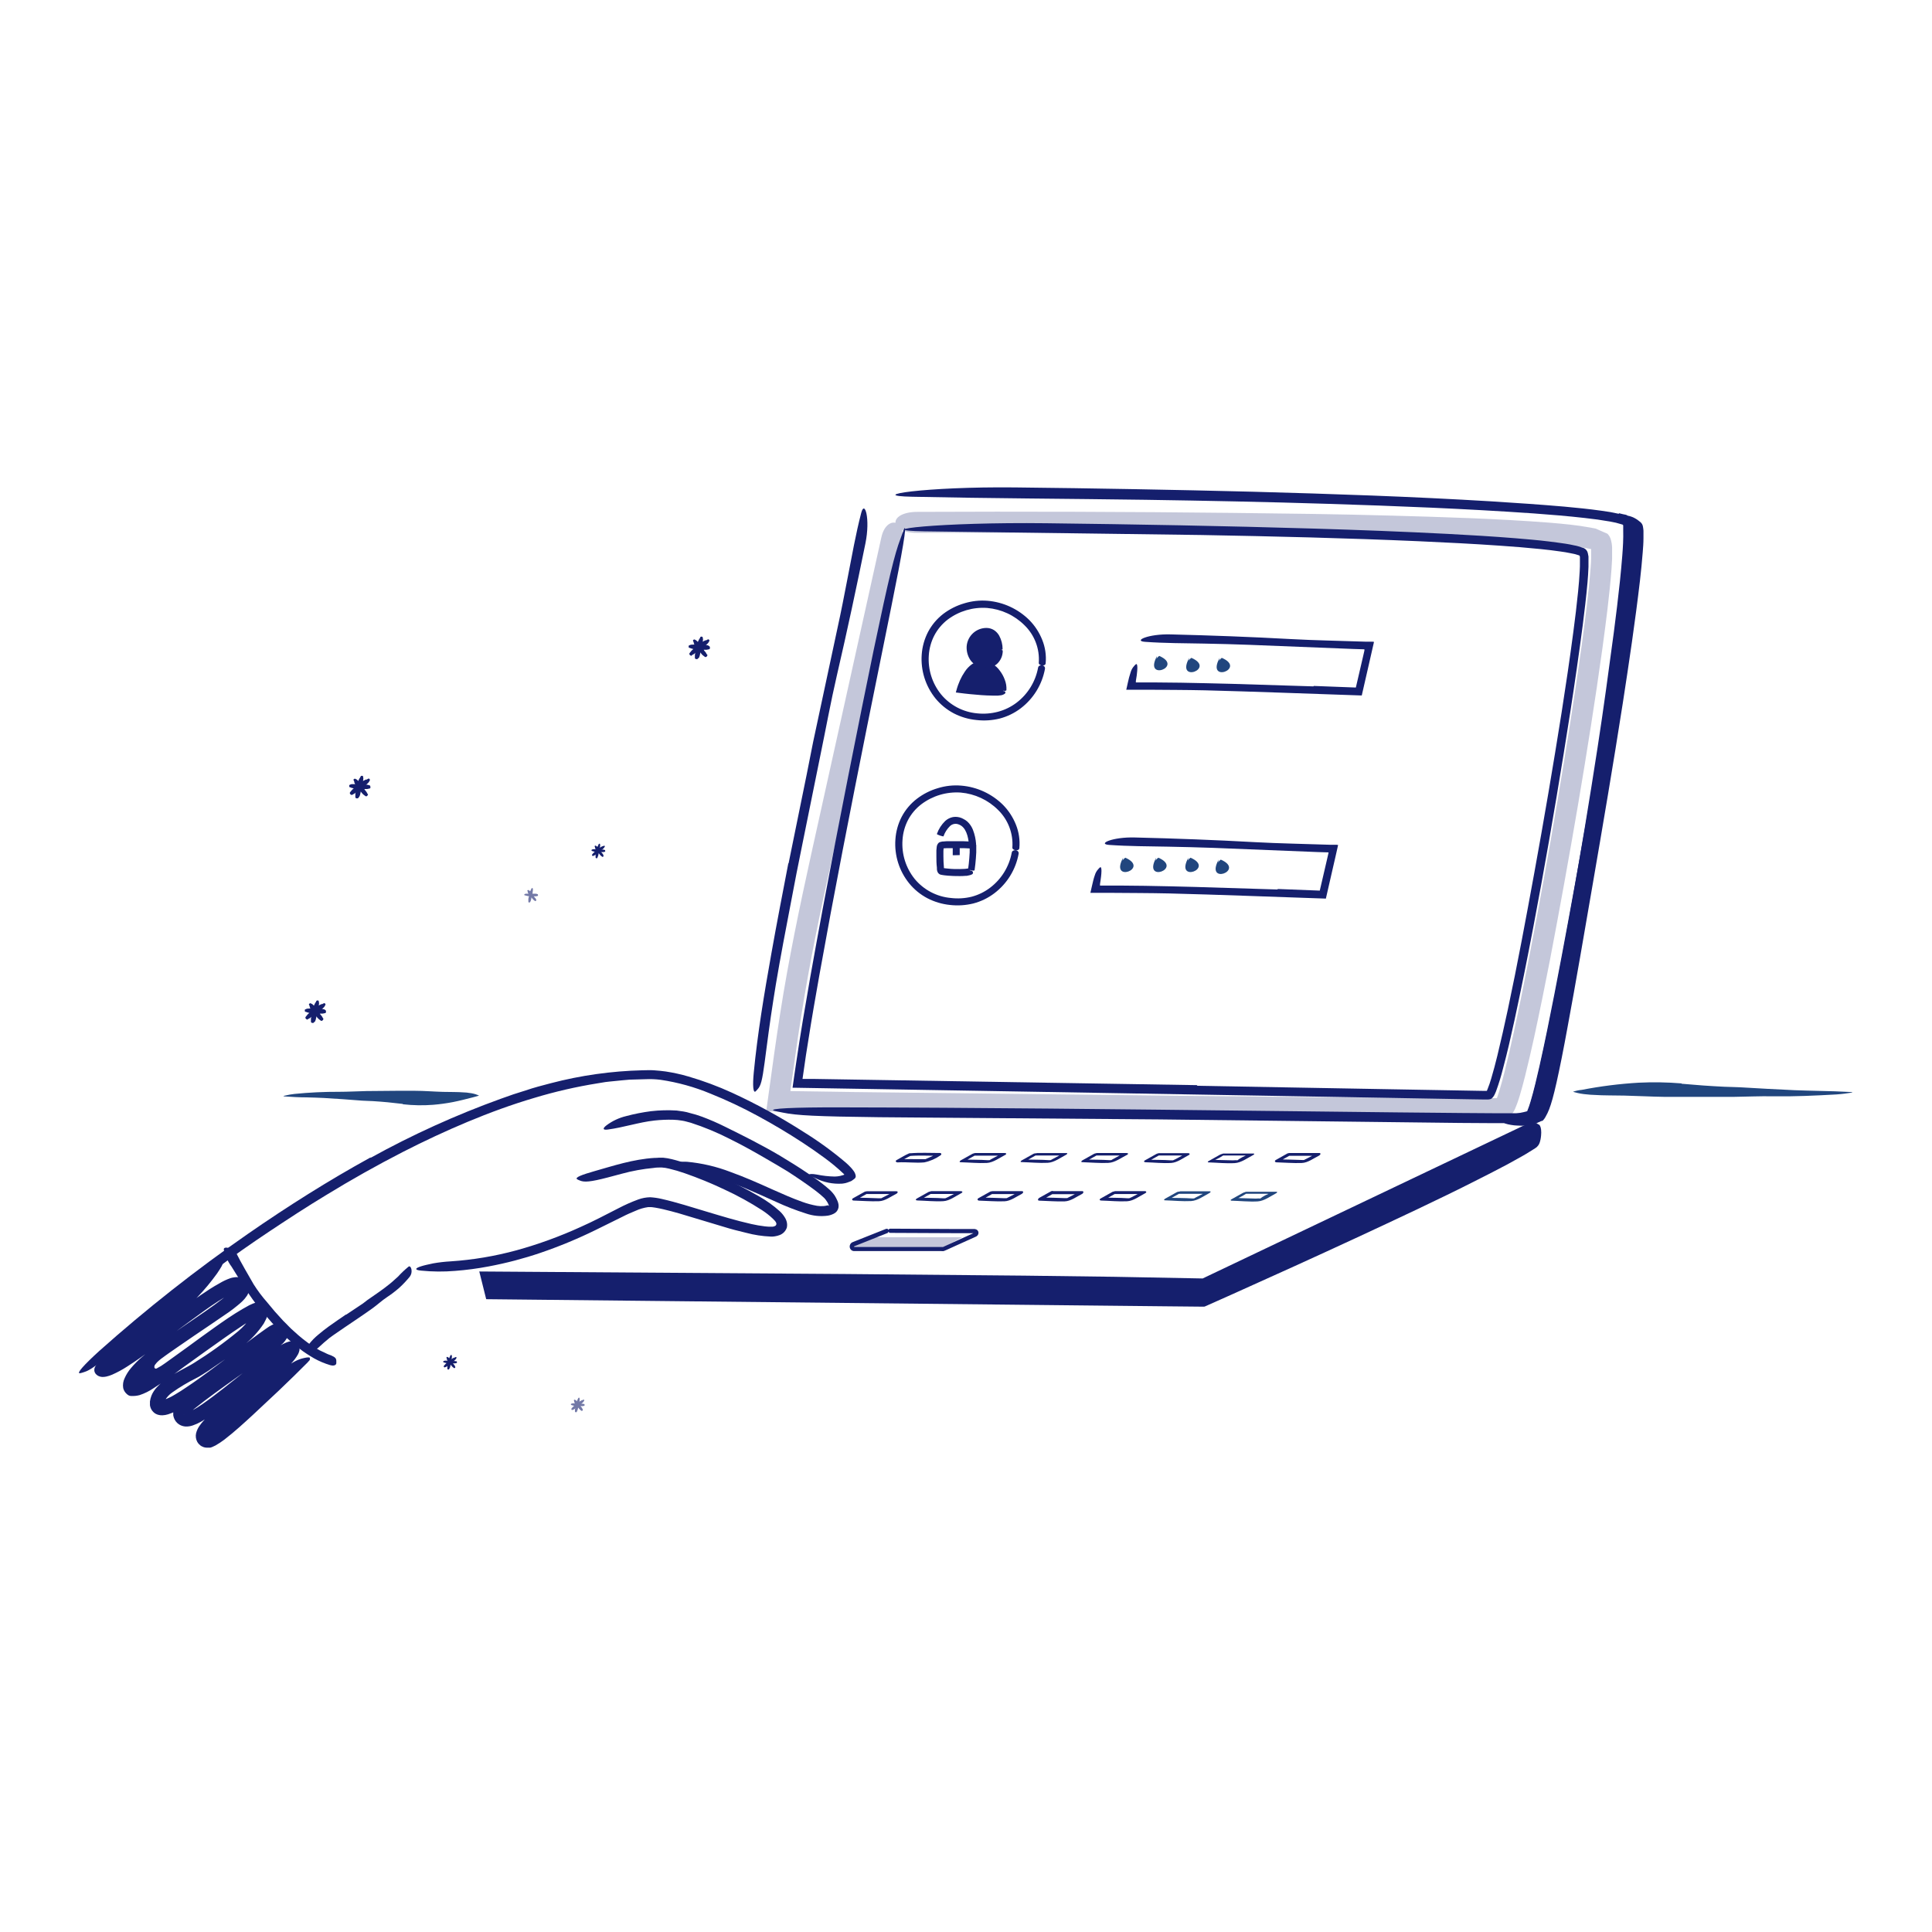 <svg width="250" height="250" viewBox="0 0 250 250" fill="none" xmlns="http://www.w3.org/2000/svg">
<path opacity="0.25" d="M124.466 160.096C124.678 160.096 121.668 161.538 121.668 161.538L110.264 161.389C110.053 161.389 113.308 160.101 113.308 160.101L124.466 160.096Z" fill="#151F6D"/>
<g opacity="0.25">
<path d="M114.043 69.553L104.99 110.442C103.49 117.26 102.048 124.135 100.966 131.067C100.702 132.798 100.433 134.529 100.192 136.264L99.38 142.125L99.202 143.423L99.159 143.745C99.159 143.769 99.159 143.803 99.159 143.822H99.404H100.058L102.462 143.861L105.082 143.899L110.317 143.976L152.192 144.457L173.135 144.668L183.606 144.745L188.846 144.774H192.784H194.476L195.039 144.63C195.222 144.558 195.387 144.444 195.519 144.298C195.796 143.991 196.009 143.631 196.144 143.24C196.245 143.01 196.264 142.937 196.313 142.817L196.428 142.49L196.635 141.846C196.889 140.99 197.115 140.154 197.327 139.317C197.75 137.639 198.13 135.952 198.5 134.298C199.231 130.933 199.904 127.606 200.558 124.255C201.84 117.546 203.055 110.83 204.202 104.106C205.341 97.375 206.418 90.644 207.356 83.87C207.813 80.476 208.264 77.096 208.529 73.625C208.563 73.192 208.587 72.755 208.606 72.308V71.63V71.279V70.885C208.597 70.469 208.524 70.057 208.389 69.663C208.323 69.478 208.221 69.307 208.091 69.159C208.063 69.12 208.01 69.096 207.986 69.058L207.846 68.995L207.572 68.88C207.212 68.726 206.817 68.548 206.481 68.399L205.803 68.269C204.005 67.937 202.303 67.788 200.582 67.639C193.721 67.106 186.909 66.913 180.087 66.721C173.264 66.529 166.447 66.447 159.625 66.37C145.99 66.219 132.357 66.175 118.726 66.236C114.913 66.236 114.928 68.986 118.726 68.952C132.345 68.91 145.966 68.954 159.591 69.082C166.399 69.159 173.207 69.264 180.01 69.437C186.813 69.611 193.62 69.822 200.351 70.346C202.024 70.486 203.716 70.644 205.274 70.933L205.846 71.043H205.889V71.284V71.635V72.231C205.889 72.635 205.851 73.048 205.822 73.462C205.567 76.788 205.12 80.168 204.668 83.529C203.736 90.26 202.659 96.99 201.529 103.683C200.399 110.375 199.188 117.091 197.889 123.764C197.24 127.101 196.572 130.433 195.846 133.745C195.481 135.399 195.106 137.053 194.692 138.678C194.486 139.49 194.274 140.303 194.034 141.082L193.851 141.654L193.76 141.928L193.692 142.101H192.769H188.856L183.625 142.077L173.159 141.995L152.226 141.788L110.356 141.308L102.274 141.187L102.904 136.683C103.144 134.957 103.385 133.24 103.673 131.524C104.74 124.663 106.163 117.87 107.668 111.053L116.721 70.187C117.346 67.197 114.683 66.615 114.043 69.553Z" fill="#151F6D"/>
</g>
<path d="M39.817 131.904C39.817 131.962 39.726 131.937 39.625 131.87C39.58 131.835 39.545 131.789 39.524 131.736C39.519 131.697 39.519 131.658 39.524 131.62C39.524 131.62 39.716 131.385 39.774 131.308C39.831 131.237 39.898 131.174 39.971 131.12L40.404 130.764C40.437 130.739 40.473 130.717 40.51 130.697C40.639 130.637 40.758 130.556 40.861 130.457C40.871 130.451 40.881 130.442 40.888 130.432C40.896 130.422 40.901 130.411 40.904 130.399C41.011 130.283 41.132 130.181 41.264 130.096C41.385 130.043 41.49 129.986 41.606 129.928C41.614 129.924 41.623 129.922 41.632 129.922C41.641 129.922 41.65 129.924 41.659 129.928C41.716 129.928 41.74 129.928 41.774 129.889C41.819 129.861 41.865 129.835 41.913 129.813C41.945 129.808 41.978 129.808 42.01 129.813C42.043 129.813 42.077 129.88 42.077 129.889C42.077 129.899 42.106 129.937 42.125 129.957V129.981C42.081 130.096 42.021 130.204 41.947 130.303C41.947 130.303 41.62 130.62 41.587 130.659C41.568 130.677 41.545 130.69 41.519 130.697C41.519 130.697 41.255 130.957 41.24 130.966C41.226 130.976 41.135 131.072 41.053 131.082H41.014C40.918 131.165 40.815 131.241 40.707 131.308C40.655 131.345 40.605 131.385 40.558 131.428C40.558 131.428 40.534 131.428 40.524 131.428H40.486C40.365 131.529 40.236 131.611 40.125 131.721C40.125 131.745 39.938 131.812 39.913 131.841C39.889 131.87 39.822 131.88 39.817 131.904Z" fill="#151F6D"/>
<path d="M41.827 131.817C41.88 131.817 41.856 131.894 41.784 131.995C41.746 132.038 41.7 132.072 41.649 132.096H41.543C41.543 132.096 41.332 131.932 41.26 131.884C41.198 131.834 41.141 131.778 41.091 131.716C40.995 131.591 40.889 131.466 40.788 131.341C40.765 131.314 40.745 131.283 40.731 131.25C40.682 131.135 40.612 131.03 40.524 130.942C40.524 130.942 40.524 130.908 40.476 130.904C40.371 130.815 40.281 130.711 40.207 130.596C40.168 130.49 40.12 130.394 40.072 130.293C40.072 130.293 40.072 130.269 40.072 130.245C40.077 130.226 40.077 130.207 40.072 130.188C40.067 130.17 40.057 130.153 40.043 130.139C40.017 130.101 39.996 130.059 39.981 130.014C39.981 130.014 39.981 129.956 39.981 129.928C39.981 129.899 40.048 129.865 40.058 129.865C40.067 129.865 40.106 129.831 40.125 129.812H40.149C40.253 129.847 40.352 129.895 40.442 129.956L40.755 130.264C40.772 130.281 40.783 130.303 40.788 130.327C40.788 130.327 41.019 130.553 41.024 130.562C41.029 130.572 41.115 130.654 41.125 130.731C41.135 130.807 41.125 130.731 41.125 130.759C41.196 130.844 41.26 130.934 41.317 131.029C41.35 131.074 41.385 131.117 41.423 131.158C41.425 131.168 41.425 131.178 41.423 131.187C41.42 131.2 41.42 131.213 41.423 131.226C41.501 131.332 41.584 131.435 41.673 131.533C41.673 131.533 41.75 131.702 41.779 131.721C41.808 131.74 41.827 131.812 41.827 131.817Z" fill="#151F6D"/>
<path d="M40.625 132.288C40.625 132.341 40.577 132.365 40.457 132.375C40.4 132.37 40.345 132.356 40.293 132.332C40.272 132.301 40.252 132.269 40.236 132.235C40.236 132.235 40.236 131.952 40.236 131.86C40.237 131.774 40.248 131.689 40.269 131.606C40.308 131.437 40.341 131.264 40.38 131.096C40.389 131.059 40.404 131.023 40.423 130.99C40.482 130.871 40.521 130.743 40.538 130.61C40.538 130.586 40.538 130.567 40.538 130.543C40.546 130.395 40.575 130.25 40.625 130.11C40.688 130.005 40.731 129.899 40.784 129.793C40.784 129.793 40.784 129.759 40.812 129.745C40.841 129.731 40.87 129.687 40.88 129.654C40.895 129.605 40.916 129.558 40.942 129.514C40.963 129.492 40.988 129.472 41.014 129.457C41.014 129.457 41.106 129.457 41.111 129.457C41.115 129.457 41.163 129.457 41.192 129.481H41.221C41.257 129.591 41.279 129.706 41.288 129.822C41.288 129.822 41.231 130.245 41.231 130.303C41.226 130.327 41.216 130.35 41.202 130.37C41.202 130.37 41.159 130.716 41.159 130.731C41.159 130.745 41.159 130.865 41.082 130.923C41.005 130.981 41.082 130.923 41.082 130.961C41.059 131.078 41.027 131.192 40.986 131.303C40.986 131.36 40.986 131.423 40.947 131.481V131.509C40.947 131.509 40.947 131.533 40.947 131.548C40.908 131.686 40.876 131.825 40.851 131.966C40.851 132 40.764 132.144 40.76 132.183C40.755 132.221 40.615 132.269 40.625 132.288Z" fill="#151F6D"/>
<path d="M42.077 130.692C42.12 130.663 42.154 130.726 42.178 130.846C42.191 130.9 42.191 130.956 42.178 131.01C42.157 131.041 42.131 131.069 42.101 131.091C42.101 131.091 41.841 131.139 41.76 131.159C41.681 131.168 41.602 131.168 41.524 131.159H41.043C41.008 131.163 40.973 131.163 40.938 131.159C40.82 131.12 40.696 131.102 40.572 131.106C40.552 131.097 40.53 131.097 40.51 131.106C40.374 131.125 40.236 131.125 40.101 131.106C40 131.062 39.894 131.038 39.788 131.005C39.788 131.005 39.755 131.005 39.745 131.005C39.735 130.989 39.72 130.977 39.703 130.968C39.687 130.96 39.668 130.956 39.649 130.957C39.602 130.948 39.555 130.935 39.51 130.918C39.486 130.902 39.465 130.882 39.447 130.861C39.44 130.845 39.436 130.827 39.436 130.81C39.436 130.793 39.44 130.775 39.447 130.76C39.447 130.76 39.447 130.707 39.447 130.673V130.644C39.543 130.59 39.644 130.548 39.75 130.519L40.188 130.495C40.211 130.491 40.236 130.491 40.26 130.495C40.26 130.495 40.577 130.495 40.591 130.495C40.656 130.491 40.721 130.505 40.779 130.534C40.791 130.538 40.805 130.538 40.817 130.534C40.927 130.535 41.036 130.547 41.144 130.567C41.202 130.567 41.255 130.567 41.312 130.567H41.341H41.38C41.513 130.577 41.646 130.577 41.779 130.567C41.808 130.567 41.952 130.625 41.986 130.62C42.019 130.615 42.058 130.707 42.077 130.692Z" fill="#151F6D"/>
<path d="M45.567 102.846C45.567 102.899 45.476 102.88 45.375 102.812C45.331 102.776 45.296 102.73 45.274 102.678C45.269 102.639 45.269 102.601 45.274 102.562C45.274 102.538 45.462 102.327 45.524 102.25C45.583 102.179 45.649 102.114 45.721 102.058L46.154 101.707C46.186 101.68 46.222 101.657 46.26 101.639C46.389 101.58 46.508 101.498 46.611 101.399C46.611 101.399 46.649 101.37 46.654 101.341C46.759 101.224 46.881 101.122 47.014 101.038L47.356 100.87C47.356 100.87 47.356 100.846 47.409 100.87C47.462 100.894 47.49 100.87 47.524 100.832C47.568 100.801 47.615 100.776 47.663 100.755C47.695 100.75 47.728 100.75 47.76 100.755C47.793 100.755 47.827 100.822 47.822 100.832C47.817 100.841 47.856 100.88 47.875 100.899V100.923C47.83 101.037 47.77 101.146 47.697 101.245C47.697 101.245 47.37 101.558 47.337 101.601C47.316 101.619 47.291 101.632 47.264 101.639L46.99 101.908C46.939 101.962 46.874 102.002 46.803 102.024C46.803 102.024 46.774 102.024 46.764 102.048C46.668 102.13 46.565 102.204 46.457 102.269C46.405 102.308 46.355 102.35 46.308 102.394H46.274H46.231C46.107 102.485 45.988 102.583 45.875 102.687C45.875 102.687 45.688 102.774 45.659 102.808C45.63 102.841 45.572 102.822 45.567 102.846Z" fill="#151F6D"/>
<path d="M47.596 102.755C47.649 102.755 47.625 102.837 47.553 102.937C47.53 102.98 47.493 103.013 47.448 103.03C47.402 103.047 47.353 103.046 47.308 103.029C47.308 103.029 47.096 102.87 47.029 102.822C46.966 102.772 46.909 102.714 46.861 102.649L46.553 102.279C46.532 102.248 46.515 102.216 46.5 102.183C46.449 102.071 46.379 101.968 46.293 101.88C46.293 101.88 46.293 101.846 46.24 101.841C46.139 101.749 46.05 101.644 45.976 101.529C45.938 101.428 45.885 101.327 45.841 101.226C45.841 101.226 45.841 101.226 45.841 101.183C45.847 101.164 45.847 101.144 45.842 101.126C45.837 101.107 45.827 101.09 45.812 101.077C45.786 101.038 45.765 100.996 45.75 100.952C45.745 100.923 45.745 100.894 45.75 100.865C45.757 100.85 45.768 100.836 45.781 100.825C45.795 100.815 45.81 100.807 45.827 100.803C45.856 100.803 45.875 100.769 45.894 100.75C45.997 100.785 46.096 100.831 46.188 100.889C46.188 100.889 46.466 101.173 46.5 101.202C46.517 101.219 46.528 101.241 46.534 101.264C46.534 101.264 46.764 101.486 46.769 101.495C46.774 101.505 46.861 101.587 46.87 101.663C46.866 101.674 46.866 101.686 46.87 101.697C46.94 101.783 47.004 101.873 47.062 101.966C47.095 102.012 47.13 102.055 47.168 102.096C47.168 102.096 47.168 102.096 47.168 102.125C47.168 102.154 47.168 102.154 47.168 102.159C47.246 102.267 47.33 102.371 47.418 102.471C47.442 102.471 47.495 102.635 47.519 102.659C47.543 102.683 47.567 102.75 47.596 102.755Z" fill="#151F6D"/>
<path d="M46.375 103.231C46.375 103.284 46.327 103.308 46.207 103.313C46.15 103.312 46.094 103.299 46.043 103.274C46.02 103.244 45.999 103.211 45.981 103.178C45.981 103.178 45.981 102.894 45.981 102.803C45.98 102.717 45.991 102.631 46.014 102.548C46.053 102.38 46.087 102.207 46.125 102.039C46.13 101.999 46.14 101.96 46.154 101.923C46.214 101.804 46.253 101.676 46.269 101.543C46.274 101.533 46.276 101.521 46.276 101.51C46.276 101.498 46.274 101.487 46.269 101.476C46.277 101.33 46.306 101.186 46.356 101.048C46.418 100.942 46.462 100.832 46.514 100.726C46.514 100.726 46.514 100.692 46.543 100.683C46.572 100.673 46.596 100.625 46.611 100.591C46.624 100.542 46.645 100.495 46.673 100.452C46.673 100.452 46.716 100.414 46.745 100.394C46.774 100.375 46.832 100.394 46.841 100.394C46.851 100.394 46.894 100.394 46.923 100.394H46.952C46.988 100.505 47.011 100.62 47.019 100.736C47.019 100.736 46.962 101.159 46.962 101.216C46.954 101.241 46.943 101.263 46.928 101.284C46.928 101.284 46.889 101.63 46.885 101.639C46.88 101.649 46.885 101.779 46.812 101.837C46.74 101.894 46.812 101.861 46.812 101.875C46.787 101.991 46.755 102.105 46.716 102.216C46.699 102.274 46.686 102.334 46.678 102.394V102.423C46.677 102.436 46.677 102.449 46.678 102.462C46.64 102.599 46.61 102.739 46.587 102.88C46.587 102.914 46.5 103.053 46.495 103.091C46.49 103.13 46.365 103.207 46.375 103.231Z" fill="#151F6D"/>
<path d="M47.822 101.634C47.87 101.606 47.904 101.668 47.928 101.788C47.941 101.842 47.941 101.898 47.928 101.952L47.851 102.029C47.851 102.029 47.591 102.082 47.51 102.101C47.43 102.11 47.349 102.11 47.269 102.101H46.788C46.753 102.105 46.718 102.105 46.683 102.101C46.565 102.063 46.441 102.047 46.317 102.053C46.297 102.046 46.275 102.046 46.255 102.053C46.12 102.074 45.982 102.074 45.846 102.053C45.745 102.009 45.639 101.985 45.534 101.952C45.534 101.952 45.5 101.952 45.486 101.952C45.471 101.952 45.423 101.904 45.389 101.899C45.343 101.894 45.298 101.883 45.255 101.865C45.231 101.848 45.209 101.827 45.192 101.803C45.192 101.803 45.192 101.711 45.192 101.707C45.192 101.702 45.192 101.649 45.192 101.62V101.591C45.287 101.535 45.389 101.493 45.495 101.466H45.933C45.955 101.459 45.978 101.459 46 101.466C46 101.466 46.322 101.466 46.337 101.466C46.351 101.466 46.462 101.466 46.524 101.505C46.587 101.543 46.524 101.505 46.563 101.505C46.672 101.51 46.782 101.523 46.889 101.543C46.947 101.543 47 101.543 47.058 101.543H47.087H47.125C47.258 101.55 47.391 101.55 47.524 101.543C47.553 101.543 47.697 101.601 47.731 101.596C47.764 101.591 47.808 101.649 47.822 101.634Z" fill="#151F6D"/>
<path d="M89.5 84.827C89.5 84.885 89.409 84.861 89.308 84.793C89.263 84.758 89.228 84.712 89.207 84.659C89.204 84.62 89.204 84.582 89.207 84.543C89.207 84.543 89.399 84.308 89.457 84.231C89.517 84.159 89.585 84.095 89.659 84.038L90.087 83.687C90.12 83.662 90.155 83.64 90.192 83.62C90.322 83.56 90.441 83.479 90.543 83.38C90.565 83.366 90.582 83.346 90.591 83.322C90.695 83.205 90.815 83.103 90.947 83.019C91.067 82.966 91.178 82.909 91.288 82.851C91.288 82.851 91.317 82.827 91.341 82.851C91.365 82.875 91.423 82.851 91.457 82.812C91.503 82.783 91.551 82.757 91.601 82.736C91.633 82.73 91.665 82.73 91.697 82.736C91.726 82.736 91.76 82.803 91.76 82.812C91.76 82.822 91.788 82.861 91.813 82.88C91.765 82.993 91.706 83.101 91.635 83.202C91.635 83.202 91.303 83.519 91.269 83.558C91.251 83.576 91.227 83.589 91.202 83.596C91.202 83.596 90.938 83.856 90.928 83.865C90.918 83.875 90.822 83.971 90.736 83.981H90.697C90.601 84.064 90.498 84.14 90.389 84.207C90.338 84.244 90.288 84.284 90.24 84.327C90.24 84.327 90.216 84.327 90.207 84.327C90.194 84.324 90.181 84.324 90.168 84.327C90.044 84.418 89.926 84.516 89.813 84.62C89.813 84.644 89.62 84.711 89.596 84.74C89.572 84.769 89.51 84.803 89.5 84.827Z" fill="#151F6D"/>
<path d="M91.524 84.74C91.577 84.74 91.553 84.817 91.481 84.918C91.445 84.961 91.401 84.995 91.351 85.019H91.24C91.24 85.019 91.029 84.856 90.962 84.808C90.897 84.76 90.841 84.704 90.793 84.639L90.486 84.264C90.462 84.237 90.442 84.206 90.428 84.173C90.38 84.058 90.309 83.954 90.221 83.865C90.221 83.865 90.221 83.832 90.173 83.827C90.069 83.739 89.98 83.635 89.909 83.519C89.865 83.413 89.817 83.317 89.769 83.216C89.769 83.216 89.769 83.192 89.769 83.168C89.769 83.144 89.769 83.091 89.74 83.062C89.716 83.023 89.695 82.981 89.678 82.938C89.671 82.909 89.671 82.879 89.678 82.851C89.678 82.822 89.74 82.788 89.75 82.788C89.76 82.788 89.798 82.755 89.817 82.736C89.923 82.77 90.023 82.818 90.115 82.88C90.115 82.88 90.389 83.159 90.423 83.188C90.44 83.205 90.452 83.227 90.457 83.25C90.457 83.25 90.688 83.476 90.697 83.486C90.707 83.495 90.788 83.577 90.793 83.649C90.798 83.721 90.793 83.673 90.793 83.683C90.864 83.767 90.929 83.857 90.986 83.952C91.019 84 91.058 84.038 91.091 84.082V84.111C91.091 84.111 91.091 84.139 91.091 84.149C91.171 84.256 91.256 84.359 91.346 84.457C91.346 84.457 91.418 84.625 91.447 84.644C91.476 84.663 91.505 84.736 91.524 84.74Z" fill="#151F6D"/>
<path d="M90.308 85.211C90.308 85.264 90.264 85.288 90.139 85.298C90.084 85.294 90.03 85.279 89.981 85.255C89.958 85.224 89.937 85.192 89.918 85.159C89.918 85.159 89.918 84.875 89.918 84.784C89.92 84.698 89.931 84.612 89.952 84.529C89.99 84.36 90.024 84.187 90.063 84.019C90.072 83.982 90.087 83.946 90.106 83.913C90.164 83.793 90.204 83.665 90.226 83.534C90.226 83.509 90.226 83.49 90.226 83.466C90.232 83.318 90.261 83.172 90.313 83.034C90.37 82.928 90.418 82.822 90.471 82.716C90.471 82.716 90.471 82.678 90.495 82.668C90.519 82.659 90.553 82.61 90.563 82.577C90.572 82.543 90.601 82.485 90.625 82.437C90.646 82.415 90.67 82.395 90.697 82.38C90.721 82.38 90.788 82.38 90.793 82.38C90.798 82.38 90.846 82.38 90.875 82.404H90.904C90.942 82.514 90.965 82.629 90.971 82.745C90.971 82.745 90.913 83.168 90.913 83.226C90.909 83.25 90.899 83.273 90.885 83.293C90.885 83.293 90.846 83.639 90.841 83.649C90.835 83.721 90.808 83.789 90.764 83.846C90.764 83.846 90.764 83.846 90.764 83.884C90.744 84.001 90.712 84.116 90.668 84.226C90.668 84.284 90.644 84.346 90.63 84.404V84.433C90.63 84.433 90.63 84.433 90.63 84.471C90.591 84.609 90.558 84.748 90.534 84.889C90.534 84.923 90.447 85.062 90.447 85.106C90.447 85.149 90.303 85.187 90.308 85.211Z" fill="#151F6D"/>
<path d="M91.76 83.615C91.803 83.586 91.837 83.649 91.861 83.769C91.878 83.814 91.878 83.864 91.862 83.909C91.845 83.954 91.812 83.992 91.769 84.014C91.769 84.014 91.514 84.062 91.428 84.082C91.35 84.091 91.271 84.091 91.192 84.082H90.712C90.675 84.08 90.639 84.072 90.606 84.058C90.487 84.022 90.364 84.006 90.24 84.01C90.24 84.01 90.202 84.01 90.183 84.01C90.047 84.029 89.91 84.029 89.774 84.01C89.668 83.966 89.562 83.942 89.457 83.909C89.457 83.909 89.423 83.909 89.413 83.909C89.404 83.909 89.351 83.865 89.317 83.861C89.271 83.853 89.226 83.84 89.183 83.822C89.159 83.822 89.139 83.784 89.115 83.76C89.091 83.736 89.115 83.673 89.115 83.663C89.115 83.654 89.115 83.606 89.115 83.577C89.113 83.567 89.113 83.557 89.115 83.548C89.21 83.493 89.312 83.451 89.418 83.423L89.856 83.399C89.856 83.399 89.899 83.399 89.923 83.399C89.947 83.399 90.24 83.399 90.255 83.399C90.269 83.399 90.385 83.399 90.442 83.437C90.455 83.441 90.468 83.441 90.481 83.437C90.591 83.439 90.7 83.45 90.808 83.471C90.865 83.471 90.923 83.471 90.976 83.471H91.005H91.043C91.176 83.481 91.309 83.481 91.442 83.471C91.471 83.471 91.615 83.529 91.649 83.524C91.683 83.519 91.74 83.654 91.76 83.615Z" fill="#151F6D"/>
<g opacity="0.6">
<path d="M69.394 116.423C69.423 116.423 69.394 116.471 69.37 116.534C69.346 116.596 69.303 116.596 69.288 116.591H69.231C69.231 116.591 69.096 116.486 69.053 116.457C69.015 116.422 68.98 116.385 68.947 116.346L68.75 116.106C68.734 116.087 68.722 116.066 68.712 116.043C68.679 115.97 68.633 115.903 68.577 115.846C68.567 115.843 68.557 115.843 68.548 115.846C68.481 115.79 68.422 115.723 68.375 115.649C68.349 115.582 68.318 115.516 68.284 115.452C68.281 115.447 68.28 115.443 68.28 115.437C68.28 115.432 68.281 115.427 68.284 115.423C68.29 115.414 68.294 115.403 68.294 115.392C68.294 115.381 68.29 115.37 68.284 115.361L68.24 115.279C68.238 115.261 68.238 115.243 68.24 115.226C68.24 115.226 68.279 115.183 68.288 115.187C68.298 115.192 68.317 115.187 68.327 115.154C68.393 115.179 68.456 115.211 68.514 115.25C68.514 115.25 68.688 115.433 68.712 115.447C68.712 115.461 68.712 115.476 68.712 115.49C68.712 115.49 68.856 115.635 68.861 115.639C68.891 115.67 68.913 115.708 68.923 115.75V115.75C68.969 115.804 69.011 115.862 69.048 115.923C69.048 115.952 69.096 115.976 69.115 116.005C69.135 116.034 69.115 116.005 69.115 116.005C69.115 116.005 69.115 116.005 69.115 116.029C69.115 116.053 69.216 116.168 69.279 116.226C69.341 116.284 69.327 116.332 69.346 116.346C69.365 116.361 69.38 116.418 69.394 116.423Z" fill="#151F6D"/>
<path d="M68.606 116.721C68.606 116.755 68.577 116.769 68.505 116.774C68.473 116.783 68.44 116.783 68.409 116.774C68.393 116.755 68.38 116.734 68.37 116.712C68.37 116.712 68.37 116.534 68.37 116.471C68.365 116.417 68.365 116.362 68.37 116.308C68.399 116.202 68.418 116.091 68.442 115.981C68.449 115.957 68.459 115.935 68.471 115.913C68.508 115.836 68.533 115.753 68.543 115.668C68.548 115.654 68.548 115.639 68.543 115.625C68.546 115.53 68.564 115.436 68.596 115.346C68.635 115.279 68.663 115.207 68.697 115.139C68.731 115.072 68.697 115.115 68.697 115.111C68.697 115.106 68.731 115.072 68.74 115.048C68.751 115.018 68.764 114.989 68.779 114.962C68.791 114.946 68.805 114.933 68.822 114.923C68.822 114.923 68.875 114.923 68.88 114.923C68.885 114.923 68.913 114.923 68.928 114.923C68.949 114.994 68.962 115.066 68.966 115.139C68.966 115.139 68.928 115.413 68.923 115.442C68.918 115.471 68.923 115.471 68.923 115.49C68.923 115.51 68.894 115.712 68.889 115.716C68.888 115.761 68.872 115.805 68.846 115.841C68.844 115.846 68.843 115.851 68.843 115.856C68.843 115.861 68.844 115.866 68.846 115.87C68.83 115.944 68.809 116.016 68.784 116.087C68.771 116.124 68.763 116.163 68.76 116.202C68.76 116.202 68.76 116.202 68.76 116.226C68.736 116.315 68.716 116.405 68.702 116.495C68.702 116.495 68.644 116.611 68.644 116.635C68.644 116.659 68.601 116.707 68.606 116.721Z" fill="#151F6D"/>
<path d="M69.548 115.702C69.577 115.702 69.601 115.702 69.615 115.793C69.623 115.826 69.623 115.861 69.615 115.894L69.567 115.937C69.494 115.956 69.421 115.97 69.346 115.981C69.295 115.988 69.243 115.988 69.192 115.981H68.885H68.812C68.737 115.955 68.657 115.944 68.577 115.947C68.564 115.943 68.551 115.943 68.538 115.947C68.451 115.959 68.362 115.959 68.274 115.947L68.072 115.889C68.072 115.889 68.072 115.889 68.043 115.889C68.014 115.889 68.005 115.889 67.981 115.86C67.952 115.865 67.923 115.865 67.894 115.86C67.878 115.852 67.863 115.841 67.851 115.827C67.843 115.807 67.843 115.784 67.851 115.764C67.851 115.764 67.851 115.735 67.851 115.716C67.911 115.683 67.976 115.659 68.043 115.644H68.327C68.327 115.644 68.356 115.644 68.37 115.644C68.385 115.644 68.577 115.644 68.587 115.644C68.626 115.635 68.667 115.635 68.707 115.644C68.707 115.644 68.707 115.644 68.731 115.644C68.801 115.639 68.872 115.639 68.942 115.644H69.072H69.096C69.181 115.649 69.266 115.649 69.351 115.644C69.395 115.658 69.44 115.669 69.486 115.678C69.486 115.678 69.538 115.711 69.548 115.702Z" fill="#151F6D"/>
</g>
<g opacity="0.6">
<path d="M74.115 182.438C74.115 182.476 74.058 182.438 73.995 182.438C73.933 182.438 73.933 182.37 73.938 182.356C73.935 182.332 73.935 182.308 73.938 182.284C73.938 182.284 74.062 182.135 74.101 182.087C74.138 182.04 74.182 182 74.231 181.966L74.519 181.731L74.587 181.688C74.668 181.645 74.743 181.594 74.812 181.534C74.826 181.524 74.836 181.511 74.841 181.495C74.908 181.42 74.986 181.355 75.072 181.303C75.149 181.269 75.216 181.226 75.288 181.188C75.361 181.149 75.288 181.188 75.322 181.188C75.356 181.188 75.375 181.188 75.394 181.163C75.423 181.143 75.454 181.125 75.486 181.111H75.548C75.548 181.111 75.587 181.149 75.587 181.154C75.587 181.159 75.587 181.183 75.615 181.197C75.582 181.268 75.541 181.335 75.495 181.399L75.26 181.625C75.26 181.625 75.231 181.625 75.216 181.654C75.202 181.683 75.043 181.817 75.038 181.822C75.004 181.858 74.961 181.884 74.913 181.899C74.913 181.899 74.913 181.899 74.913 181.899C74.853 181.954 74.787 182.002 74.716 182.043L74.62 182.125H74.591C74.513 182.183 74.437 182.246 74.365 182.313C74.365 182.313 74.245 182.37 74.226 182.389C74.207 182.409 74.12 182.423 74.115 182.438Z" fill="#151F6D"/>
<path d="M75.418 182.394C75.452 182.394 75.418 182.442 75.394 182.505C75.374 182.531 75.347 182.553 75.317 182.567H75.25C75.25 182.567 75.115 182.461 75.072 182.433C75.032 182.401 74.996 182.363 74.966 182.322L74.764 182.082C74.75 182.062 74.739 182.041 74.731 182.019C74.695 181.948 74.65 181.881 74.596 181.822C74.588 181.81 74.576 181.802 74.562 181.798C74.498 181.74 74.441 181.674 74.394 181.601C74.365 181.534 74.332 181.471 74.303 181.409C74.274 181.346 74.303 181.409 74.303 181.375C74.303 181.341 74.303 181.327 74.303 181.312C74.285 181.287 74.27 181.26 74.26 181.231C74.257 181.213 74.257 181.195 74.26 181.178C74.26 181.178 74.298 181.139 74.303 181.139C74.308 181.139 74.332 181.139 74.346 181.106C74.411 181.13 74.472 181.162 74.529 181.202C74.529 181.202 74.707 181.385 74.731 181.399C74.733 181.413 74.733 181.428 74.731 181.442L74.885 181.591C74.915 181.622 74.937 181.66 74.947 181.702C74.947 181.702 75.029 181.817 75.072 181.875C75.093 181.903 75.116 181.931 75.139 181.957V181.981C75.19 182.05 75.244 182.116 75.303 182.178C75.303 182.178 75.351 182.284 75.365 182.303C75.38 182.322 75.404 182.389 75.418 182.394Z" fill="#151F6D"/>
<path d="M74.635 182.692C74.635 182.726 74.606 182.74 74.534 182.745C74.499 182.746 74.464 182.738 74.433 182.721C74.419 182.702 74.407 182.681 74.399 182.659C74.399 182.659 74.399 182.481 74.399 182.418C74.4 182.363 74.408 182.308 74.423 182.255L74.495 181.928C74.5 181.904 74.508 181.882 74.519 181.86C74.558 181.783 74.584 181.701 74.596 181.615C74.6 181.609 74.601 181.601 74.601 181.594C74.601 181.586 74.6 181.579 74.596 181.572C74.603 181.477 74.623 181.383 74.654 181.293C74.69 181.226 74.722 181.157 74.75 181.086C74.75 181.086 74.75 181.062 74.75 181.058C74.75 181.053 74.784 181.019 74.793 180.995C74.802 180.965 74.815 180.936 74.832 180.909C74.841 180.891 74.857 180.878 74.875 180.87C74.875 180.87 74.928 180.87 74.933 180.87C74.938 180.87 74.962 180.87 74.981 180.87C75 180.941 75.011 181.013 75.014 181.086C75.014 181.086 74.976 181.361 74.976 181.389C74.981 181.405 74.981 181.422 74.976 181.437C74.976 181.437 74.952 181.659 74.947 181.663C74.942 181.668 74.947 181.755 74.899 181.788C74.851 181.822 74.899 181.788 74.899 181.817C74.884 181.89 74.865 181.963 74.841 182.034C74.829 182.071 74.82 182.11 74.812 182.149C74.787 182.238 74.766 182.327 74.75 182.418C74.75 182.442 74.697 182.534 74.692 182.558C74.688 182.582 74.63 182.692 74.635 182.692Z" fill="#151F6D"/>
<path d="M75.577 181.673C75.606 181.673 75.625 181.673 75.644 181.764C75.652 181.798 75.652 181.832 75.644 181.865L75.596 181.909C75.596 181.909 75.428 181.942 75.375 181.952C75.324 181.959 75.272 181.959 75.221 181.952H74.909H74.841C74.766 181.927 74.686 181.915 74.606 181.918C74.593 181.913 74.58 181.913 74.567 181.918C74.48 181.93 74.391 181.93 74.303 181.918L74.101 181.86C74.101 181.86 74.077 181.86 74.072 181.86C74.067 181.86 74.029 181.836 74.01 181.832C73.98 181.828 73.951 181.82 73.923 181.808C73.906 181.799 73.892 181.788 73.88 181.774C73.875 181.765 73.872 181.755 73.872 181.745C73.872 181.735 73.875 181.725 73.88 181.716C73.88 181.716 73.88 181.683 73.88 181.663C73.942 181.631 74.008 181.607 74.077 181.591H74.361C74.361 181.591 74.389 181.591 74.404 181.591C74.418 181.591 74.611 181.591 74.615 181.591C74.659 181.587 74.702 181.596 74.74 181.615H74.764C74.835 181.619 74.906 181.627 74.976 181.639H75.082H75.106C75.191 181.644 75.276 181.644 75.361 181.639C75.385 181.639 75.476 181.678 75.495 181.673C75.514 181.668 75.562 181.683 75.577 181.673Z" fill="#151F6D"/>
</g>
<path d="M76.784 110.75C76.784 110.784 76.726 110.75 76.663 110.75C76.638 110.728 76.618 110.7 76.606 110.668C76.603 110.644 76.603 110.62 76.606 110.596C76.606 110.596 76.731 110.447 76.769 110.399C76.809 110.354 76.852 110.312 76.899 110.274C76.995 110.202 77.087 110.125 77.178 110.048C77.198 110.031 77.221 110.016 77.245 110.005C77.329 109.965 77.405 109.911 77.471 109.846C77.471 109.846 77.495 109.846 77.5 109.812C77.569 109.738 77.647 109.672 77.731 109.615C77.808 109.582 77.875 109.543 77.947 109.505C78.019 109.466 77.947 109.505 77.981 109.505C78.014 109.505 78.034 109.505 78.058 109.481L78.149 109.433C78.149 109.433 78.188 109.433 78.207 109.433C78.226 109.433 78.245 109.471 78.245 109.476C78.245 109.481 78.245 109.505 78.274 109.519C78.241 109.59 78.201 109.658 78.154 109.721L77.918 109.947H77.875L77.697 110.12C77.659 110.149 77.63 110.187 77.577 110.197C77.514 110.25 77.447 110.293 77.38 110.341C77.312 110.389 77.312 110.394 77.279 110.418C77.202 110.486 77.115 110.534 77.048 110.606C76.981 110.678 76.928 110.668 76.909 110.687C76.889 110.707 76.788 110.736 76.784 110.75Z" fill="#151F6D"/>
<path d="M78.087 110.702C78.12 110.702 78.087 110.755 78.087 110.817C78.063 110.841 78.035 110.861 78.005 110.875H77.938C77.938 110.875 77.803 110.769 77.76 110.735C77.717 110.706 77.681 110.668 77.654 110.625C77.587 110.543 77.519 110.466 77.457 110.384C77.441 110.367 77.428 110.348 77.418 110.327C77.385 110.254 77.339 110.187 77.284 110.13C77.284 110.13 77.284 110.13 77.255 110.106C77.186 110.049 77.127 109.98 77.082 109.904C77.056 109.837 77.026 109.773 76.99 109.711C76.99 109.711 76.99 109.711 76.99 109.683C76.996 109.672 76.999 109.661 76.999 109.649C76.999 109.637 76.996 109.625 76.99 109.615L76.947 109.538C76.945 109.519 76.945 109.5 76.947 109.481C76.947 109.481 76.986 109.442 76.995 109.442C77.005 109.442 76.995 109.442 77.034 109.413C77.099 109.439 77.162 109.471 77.221 109.509C77.221 109.509 77.394 109.692 77.418 109.711C77.419 109.724 77.419 109.737 77.418 109.75C77.418 109.75 77.562 109.899 77.567 109.904C77.572 109.909 77.625 109.961 77.63 110.009V110.034C77.677 110.085 77.719 110.142 77.755 110.202C77.775 110.233 77.797 110.262 77.822 110.288V110.288C77.88 110.351 77.923 110.428 77.986 110.485C78.048 110.543 78.034 110.591 78.053 110.606C78.072 110.62 78.077 110.702 78.087 110.702Z" fill="#151F6D"/>
<path d="M77.303 111C77.303 111.034 77.274 111.053 77.202 111.058C77.168 111.057 77.136 111.048 77.106 111.034L77.067 110.971C77.067 110.971 77.067 110.788 77.067 110.731C77.062 110.676 77.062 110.622 77.067 110.567C77.096 110.457 77.115 110.346 77.139 110.24C77.147 110.215 77.157 110.191 77.168 110.168C77.204 110.091 77.229 110.008 77.24 109.923C77.244 109.916 77.246 109.909 77.246 109.901C77.246 109.894 77.244 109.886 77.24 109.88C77.249 109.785 77.268 109.691 77.298 109.601C77.337 109.534 77.365 109.466 77.399 109.399C77.433 109.332 77.399 109.375 77.399 109.37C77.399 109.365 77.433 109.332 77.442 109.308C77.451 109.276 77.464 109.245 77.481 109.216C77.493 109.202 77.508 109.191 77.524 109.183C77.524 109.183 77.577 109.183 77.582 109.183C77.587 109.183 77.615 109.183 77.63 109.183C77.651 109.253 77.664 109.326 77.668 109.399C77.668 109.399 77.63 109.668 77.625 109.702C77.629 109.716 77.629 109.731 77.625 109.745C77.625 109.745 77.625 109.966 77.596 109.976C77.594 110.021 77.579 110.064 77.553 110.101C77.551 110.105 77.55 110.109 77.55 110.113C77.55 110.117 77.551 110.121 77.553 110.125C77.537 110.2 77.516 110.274 77.49 110.346C77.478 110.384 77.469 110.422 77.462 110.461C77.436 110.55 77.416 110.64 77.404 110.731C77.382 110.776 77.362 110.822 77.346 110.87C77.346 110.87 77.298 110.99 77.303 111Z" fill="#151F6D"/>
<path d="M78.245 109.985C78.274 109.985 78.293 109.985 78.313 110.077C78.32 110.108 78.32 110.141 78.313 110.173C78.299 110.191 78.283 110.208 78.264 110.221C78.192 110.238 78.118 110.25 78.043 110.259C77.992 110.267 77.941 110.267 77.889 110.259H77.582H77.51C77.433 110.238 77.354 110.228 77.274 110.231C77.262 110.226 77.248 110.226 77.236 110.231C77.148 110.245 77.059 110.245 76.971 110.231L76.769 110.168C76.765 110.17 76.76 110.171 76.755 110.171C76.75 110.171 76.745 110.17 76.74 110.168C76.734 110.158 76.725 110.149 76.713 110.144C76.702 110.139 76.69 110.137 76.678 110.139L76.591 110.115C76.591 110.115 76.563 110.115 76.548 110.077C76.534 110.038 76.548 110.024 76.548 110.019C76.548 110.014 76.548 109.985 76.548 109.966C76.608 109.931 76.673 109.905 76.74 109.889H77.024H77.067C77.067 109.889 77.274 109.889 77.284 109.889C77.325 109.886 77.367 109.894 77.404 109.913H77.428C77.499 109.917 77.57 109.925 77.639 109.937H77.764H77.788C77.875 109.942 77.962 109.942 78.048 109.937C78.092 109.95 78.137 109.959 78.183 109.966C78.183 109.966 78.236 109.99 78.245 109.985Z" fill="#151F6D"/>
<path d="M57.601 176.923C57.601 176.957 57.543 176.923 57.481 176.923C57.454 176.901 57.433 176.873 57.418 176.841C57.416 176.817 57.416 176.793 57.418 176.769C57.418 176.769 57.543 176.62 57.582 176.572C57.62 176.526 57.664 176.484 57.712 176.447L57.986 176.221L58.058 176.178C58.138 176.137 58.212 176.085 58.279 176.024C58.279 176.024 58.279 176.024 58.308 175.985C58.377 175.91 58.457 175.844 58.543 175.788L58.76 175.678C58.76 175.678 58.76 175.678 58.793 175.678C58.807 175.679 58.82 175.676 58.833 175.671C58.845 175.666 58.856 175.659 58.865 175.649L58.957 175.601C58.957 175.601 58.995 175.601 59.019 175.601C59.043 175.601 59.058 175.639 59.053 175.644C59.048 175.649 59.053 175.673 59.087 175.687C59.054 175.758 59.016 175.826 58.971 175.889C58.971 175.889 58.755 176.091 58.736 176.115C58.724 176.127 58.709 176.135 58.692 176.139L58.51 176.312C58.471 176.341 58.442 176.38 58.389 176.389C58.337 176.399 58.389 176.389 58.389 176.389C58.329 176.444 58.263 176.493 58.192 176.534L58.096 176.615H58.072C58 176.678 57.913 176.731 57.841 176.798C57.769 176.865 57.721 176.86 57.707 176.88C57.692 176.899 57.606 176.894 57.601 176.923Z" fill="#151F6D"/>
<path d="M58.904 176.865C58.938 176.865 58.904 176.913 58.904 176.976C58.882 177 58.856 177.02 58.827 177.034H58.755L58.582 176.899C58.541 176.866 58.504 176.829 58.471 176.788C58.409 176.707 58.341 176.625 58.274 176.548C58.26 176.529 58.249 176.508 58.24 176.485C58.207 176.413 58.161 176.346 58.106 176.288C58.097 176.278 58.085 176.27 58.072 176.264C58.006 176.206 57.95 176.138 57.904 176.062C57.875 176 57.841 175.937 57.813 175.87C57.784 175.803 57.813 175.87 57.813 175.841C57.813 175.812 57.813 175.793 57.813 175.779C57.794 175.754 57.78 175.726 57.769 175.697C57.764 175.678 57.764 175.658 57.769 175.639C57.769 175.639 57.808 175.601 57.813 175.606C57.817 175.61 57.841 175.606 57.856 175.572C57.922 175.592 57.984 175.625 58.038 175.668L58.236 175.865C58.24 175.879 58.24 175.894 58.236 175.909L58.385 176.058C58.385 176.091 58.447 176.12 58.452 176.163C58.449 176.171 58.449 176.18 58.452 176.187C58.499 176.241 58.541 176.299 58.577 176.36L58.649 176.442C58.649 176.442 58.649 176.442 58.649 176.466C58.698 176.535 58.751 176.601 58.808 176.663C58.808 176.663 58.861 176.769 58.875 176.784C58.889 176.798 58.889 176.86 58.904 176.865Z" fill="#151F6D"/>
<path d="M58.12 177.163C58.12 177.197 58.091 177.211 58.014 177.216C57.981 177.217 57.948 177.209 57.918 177.192C57.904 177.174 57.892 177.152 57.885 177.13C57.885 177.13 57.885 176.947 57.885 176.889C57.878 176.835 57.878 176.78 57.885 176.726L57.957 176.399C57.963 176.374 57.971 176.35 57.981 176.327C58.02 176.252 58.046 176.17 58.058 176.086C58.06 176.07 58.06 176.054 58.058 176.038C58.063 175.945 58.083 175.852 58.115 175.764C58.149 175.697 58.178 175.625 58.212 175.558C58.245 175.49 58.212 175.534 58.212 175.529C58.212 175.524 58.245 175.49 58.25 175.466C58.261 175.437 58.274 175.408 58.288 175.38C58.3 175.364 58.315 175.351 58.332 175.341C58.341 175.337 58.351 175.335 58.361 175.335C58.37 175.335 58.38 175.337 58.389 175.341C58.389 175.341 58.423 175.341 58.442 175.341C58.466 175.411 58.479 175.484 58.481 175.558C58.481 175.558 58.442 175.832 58.442 175.86C58.442 175.889 58.442 175.889 58.442 175.904C58.442 175.918 58.413 176.125 58.413 176.134C58.413 176.144 58.413 176.226 58.365 176.259V176.284C58.352 176.359 58.331 176.433 58.303 176.505C58.303 176.543 58.303 176.582 58.303 176.62C58.303 176.659 58.303 176.62 58.303 176.62C58.303 176.711 58.255 176.798 58.245 176.889C58.236 176.981 58.188 177.005 58.188 177.029C58.188 177.053 58.115 177.149 58.12 177.163Z" fill="#151F6D"/>
<path d="M59.058 176.144C59.091 176.144 59.111 176.144 59.125 176.236C59.135 176.268 59.135 176.304 59.125 176.336C59.109 176.352 59.091 176.367 59.072 176.38C59.001 176.398 58.929 176.413 58.856 176.423C58.805 176.43 58.753 176.43 58.702 176.423H58.389C58.367 176.428 58.344 176.428 58.322 176.423C58.245 176.402 58.166 176.392 58.087 176.394C58.072 176.39 58.057 176.39 58.043 176.394C57.957 176.406 57.87 176.406 57.784 176.394C57.716 176.37 57.649 176.356 57.577 176.336C57.505 176.317 57.577 176.336 57.548 176.336C57.519 176.336 57.51 176.312 57.49 176.308C57.459 176.305 57.428 176.297 57.399 176.284C57.399 176.284 57.399 176.284 57.361 176.25C57.322 176.216 57.361 176.192 57.361 176.187C57.361 176.183 57.361 176.154 57.361 176.139C57.423 176.107 57.489 176.083 57.558 176.067H57.837C57.837 176.067 57.865 176.067 57.88 176.067H58.096C58.138 176.066 58.179 176.074 58.216 176.091C58.287 176.094 58.358 176.102 58.428 176.115H58.558H58.582C58.667 176.12 58.752 176.12 58.837 176.115C58.837 176.115 58.947 176.149 58.971 176.149C58.995 176.149 59.048 176.149 59.058 176.144Z" fill="#151F6D"/>
<path d="M102.043 111.716L104.385 100.221C104.663 98.817 104.938 97.418 105.216 96.024L108.37 81.279C108.851 79.096 109.274 76.899 109.692 74.726C110.24 71.937 110.726 69.12 111.442 66.365C111.889 64.654 112.639 67.106 111.986 70.312C110.832 76 109.62 81.668 108.298 87.37C107.505 90.779 106.856 94.365 106.13 97.87C105.351 101.716 104.569 105.575 103.784 109.447C103.303 111.822 102.822 114.197 102.385 116.577C101.692 120.178 101 123.788 100.394 127.389C100.163 128.784 99.952 130.168 99.745 131.548C99.538 132.928 99.365 134.312 99.178 135.697C99.096 136.308 99.014 136.904 98.938 137.519C98.63 139.798 98.457 140.51 98.029 140.952C97.944 141.057 97.851 141.155 97.75 141.245C97.457 141.428 97.375 140.466 97.538 138.784C98.019 133.784 98.889 128.567 99.822 123.346C100.51 119.471 101.264 115.586 102.01 111.711L102.043 111.716Z" fill="#151F6D"/>
<path d="M199.361 137.5C200.861 130.769 202.116 123.986 203.332 117.192C204.548 110.399 205.668 103.577 206.721 96.755C207.491 91.774 208.164 86.784 208.832 81.798C209.116 79.596 209.39 77.394 209.62 75.197C209.731 74.096 209.837 72.995 209.923 71.894C210.01 70.793 210.072 69.692 210.043 68.635C210.043 68.505 210.043 68.375 210.043 68.25V68.072V68.01C210.039 67.968 210.02 67.929 209.991 67.899C209.946 67.878 209.899 67.862 209.851 67.851C209.356 67.692 208.85 67.57 208.337 67.486C207.269 67.298 206.178 67.144 205.082 67.029C202.89 66.779 200.678 66.596 198.467 66.437C189.62 65.822 180.741 65.476 171.866 65.197C163.991 64.947 156.063 64.793 148.241 64.673C138.192 64.529 128.101 64.495 118.063 64.279C111.813 64.154 119.75 62.947 131.337 63.072C141.593 63.184 151.864 63.37 162.149 63.63C172.433 63.909 182.731 64.255 193.077 64.88C196.168 65.077 199.293 65.284 202.438 65.558C204.01 65.707 205.587 65.856 207.173 66.082L208.366 66.26L209.567 66.505C209.779 66.555 209.988 66.618 210.192 66.692L210.616 66.832C210.764 66.888 210.894 66.985 210.991 67.111C211.081 67.244 211.146 67.392 211.183 67.548C211.206 67.629 211.223 67.71 211.236 67.793C211.236 67.889 211.26 67.947 211.265 68C211.29 68.212 211.305 68.426 211.308 68.639C211.315 70.255 211.236 71.869 211.072 73.476C210.933 75.067 210.765 76.654 210.592 78.236C210.231 81.404 209.813 84.562 209.375 87.697C208.414 94.594 207.348 101.486 206.178 108.37C205.029 115.24 203.817 122.101 202.491 128.942C201.952 131.697 201.394 134.452 200.784 137.192C200.481 138.567 200.164 139.937 199.822 141.303C199.644 141.986 199.457 142.663 199.245 143.346C199.135 143.687 199.019 144.029 198.88 144.375C198.741 144.721 198.467 145.409 197.918 145.336H195.587H193.366L188.923 145.308L150.034 144.851L120.308 144.62L113.798 144.567C105.654 144.471 103.063 144.341 101.298 143.971C100.899 143.885 100.375 143.798 100.144 143.716C99.37 143.442 102.692 143.279 108.659 143.293C126.351 143.322 145.01 143.534 163.741 143.75L180.755 143.942L189.274 144.024L193.529 144.053H195.659H197.582L197.625 143.957C197.736 143.702 197.837 143.413 197.933 143.12C198.125 142.529 198.293 141.913 198.457 141.293C198.784 140.058 199.077 138.803 199.361 137.543V137.5Z" fill="#151F6D"/>
<path d="M154.947 140.5L179.577 140.942L191.894 141.159H192.375C192.404 141.159 192.413 141.13 192.428 141.106V141.072L192.486 140.942C192.671 140.488 192.832 140.024 192.966 139.553C193.255 138.591 193.51 137.601 193.755 136.61C194.236 134.625 194.688 132.625 195.115 130.625C196.365 124.769 197.452 118.88 198.529 112.995C199.792 106.075 200.973 99.141 202.072 92.192C202.615 88.716 203.135 85.236 203.591 81.755C203.822 80.014 204.034 78.269 204.207 76.529C204.293 75.654 204.37 74.784 204.413 73.918C204.437 73.486 204.452 73.053 204.442 72.635V72.322C204.442 72.231 204.442 72.096 204.442 72.067C204.442 72.038 204.418 71.87 204.317 71.861L203.837 71.712L203.212 71.582C202.793 71.49 202.365 71.423 201.933 71.365C201.077 71.231 200.207 71.144 199.337 71.048C197.596 70.87 195.846 70.731 194.091 70.611C190.591 70.365 187.077 70.192 183.567 70.034C174.212 69.625 164.817 69.399 155.5 69.231L119.63 68.75C112.192 68.63 121.635 67.543 135.404 67.707C146.942 67.846 158.457 68.053 170.019 68.399C175.788 68.572 181.558 68.788 187.356 69.087C190.24 69.24 193.125 69.409 196.043 69.644C196.764 69.697 197.486 69.764 198.216 69.832C198.947 69.899 199.659 69.971 200.394 70.062C201.13 70.154 201.837 70.245 202.577 70.356C202.942 70.399 203.317 70.495 203.683 70.567C203.874 70.598 204.064 70.642 204.25 70.697L204.962 70.933C205.09 70.994 205.203 71.085 205.29 71.198C205.378 71.31 205.438 71.442 205.466 71.582C205.502 71.722 205.53 71.865 205.548 72.01C205.548 72.106 205.548 72.202 205.548 72.293C205.548 72.663 205.548 73.01 205.548 73.361C205.524 74.053 205.476 74.74 205.418 75.423C205.082 79.111 204.562 82.793 204.038 86.481C203.514 90.168 202.923 93.909 202.322 97.635C201.115 105.086 199.817 112.572 198.409 119.966C197.635 124.034 196.827 128.091 195.947 132.139C195.505 134.168 195.048 136.187 194.505 138.202C194.252 139.226 193.944 140.235 193.582 141.226L193.5 141.418C193.471 141.481 193.452 141.543 193.394 141.649C193.308 141.832 193.186 141.996 193.034 142.13C192.961 142.197 192.868 142.237 192.769 142.245C192.671 142.267 192.571 142.277 192.471 142.274H191.99L190.442 142.25L165.62 141.817L135.072 141.293L111.923 140.904L106.154 140.808L103.014 140.755H102.562C102.562 140.755 102.562 140.716 102.562 140.697L102.635 140.187L102.769 139.26L102.981 137.817C103.534 134.005 104.188 130.221 104.846 126.447C106.938 114.726 109.173 103.274 111.495 91.745C112.01 89.207 112.519 86.721 113.043 84.163C115.029 74.683 115.769 71.692 116.51 69.74C116.683 69.293 116.88 68.697 116.99 68.442C117.423 67.587 116.76 71.481 115.351 78.428C113.255 88.731 111.115 99.312 109.034 110.062C107.992 115.437 106.982 120.849 106.005 126.298C105.524 129.024 105.043 131.755 104.62 134.471C104.389 135.836 104.187 137.211 103.995 138.582L103.846 139.611H105.168L154.875 140.418L154.947 140.5Z" fill="#151F6D"/>
<path d="M199.519 145.043C197.813 145.774 194.899 144.99 194.894 144.846C195.922 144.797 196.941 144.636 197.933 144.365C200.063 143.567 212.409 69.293 210.534 67.442C210.135 67.038 210.442 67.288 209.322 66.961C211.115 66.961 211.548 67.543 211.981 67.851C214.029 69.332 200.837 144.476 199.519 145.043Z" fill="#151F6D"/>
<path d="M210.428 80.481C210.721 78.356 211 76.231 211.231 74.101C211.346 73.038 211.452 71.976 211.524 70.918C211.563 70.389 211.592 69.861 211.596 69.341C211.596 69.082 211.596 68.827 211.596 68.587C211.596 68.481 211.567 68.337 211.558 68.293C211.548 68.25 211.558 68.25 211.524 68.24C211.251 67.984 210.922 67.794 210.563 67.687C210.162 67.586 209.75 67.538 209.337 67.543L209.486 66.409C209.683 66.462 209.875 66.51 210.063 66.548L210.241 66.582C210.335 66.595 210.427 66.621 210.515 66.659C210.679 66.749 210.825 66.868 210.947 67.01C211.133 67.238 211.243 67.519 211.26 67.812C211.285 68.012 211.3 68.212 211.303 68.413C211.303 68.803 211.303 69.178 211.303 69.548C211.274 70.293 211.217 71.029 211.159 71.764C211.034 73.207 210.875 74.692 210.707 76.149C210.337 79.264 209.942 82.399 209.5 85.476C207.909 96.404 206.072 107.288 204.116 118.168C203.241 122.976 202.356 127.832 201.414 132.591C200.933 135.106 200.409 137.62 199.813 140.13C199.533 141.402 199.175 142.656 198.741 143.885C198.712 143.961 198.673 144.043 198.64 144.125C198.597 144.221 198.547 144.315 198.491 144.404C198.428 144.515 198.343 144.612 198.241 144.687C198.137 144.756 198.021 144.805 197.899 144.832C197.569 144.924 197.234 144.995 196.894 145.043C196.245 145.144 195.601 145.207 194.971 145.26L194.947 144.846C194.986 144.846 195.072 144.74 195.13 144.625L195.183 144.534L195.25 144.562C195.307 144.585 195.364 144.605 195.423 144.62C195.543 144.659 195.673 144.692 195.803 144.726C196.063 144.788 196.327 144.836 196.596 144.875C197.124 144.958 197.659 144.988 198.192 144.966C198.88 144.928 199.241 144.827 199.394 144.841C199.548 144.856 199.5 144.971 199.202 145.163C198.7 145.439 198.144 145.603 197.572 145.644C197.142 145.678 196.709 145.678 196.279 145.644C196.039 145.644 195.798 145.601 195.529 145.562L195.13 145.485C195.055 145.468 194.981 145.448 194.909 145.423L194.774 145.38L194.678 145.332L194.582 145.26C194.552 145.228 194.525 145.194 194.5 145.159C194.448 145.073 194.416 144.975 194.409 144.875V144.394L194.923 144.312C195.611 144.202 196.366 144.086 197.12 143.918L197.394 143.851L197.524 143.817L197.616 143.788C197.616 143.788 197.616 143.817 197.649 143.711C197.801 143.335 197.935 142.952 198.048 142.562C198.491 141.077 198.851 139.524 199.202 137.981C199.553 136.437 199.88 134.875 200.202 133.317C200.842 130.202 201.447 127.067 202.039 123.942C203.221 117.673 204.364 111.377 205.467 105.053C206.784 97.486 207.967 89.577 209.024 81.793C209.351 79.389 209.659 76.986 209.923 74.582C210.053 73.38 210.173 72.178 210.26 70.971C210.308 70.37 210.342 69.769 210.356 69.173C210.356 68.88 210.356 68.582 210.356 68.298C210.351 68.161 210.338 68.025 210.317 67.889C210.313 67.845 210.303 67.802 210.289 67.76C210.281 67.731 210.266 67.704 210.245 67.683C210.214 67.648 210.178 67.618 210.14 67.591H210.082H209.938C209.712 67.548 209.495 67.495 209.284 67.437L206.106 66.577L209.394 66.606C209.899 66.601 210.401 66.662 210.89 66.788C211.277 66.897 211.641 67.078 211.962 67.322L212.269 67.562C212.454 67.716 212.573 67.934 212.601 68.173C212.633 68.34 212.653 68.508 212.664 68.678C212.664 69 212.664 69.312 212.664 69.639C212.664 70.26 212.616 70.87 212.567 71.481C212.476 72.702 212.346 73.913 212.212 75.12C211.596 80.409 210.803 85.697 209.995 90.947C208.755 98.913 207.394 106.894 206.034 114.779C204.976 120.904 203.957 126.918 202.832 132.961C202.582 134.293 202.351 135.596 202.077 136.937C201.082 141.904 200.606 143.471 200.029 144.447C199.921 144.669 199.774 144.871 199.596 145.043C199.567 145.043 199.553 145.043 199.553 145.043C199.553 145.043 199.553 145.086 199.553 145.043C199.542 145.021 199.528 145.002 199.51 144.985C199.506 144.958 199.506 144.931 199.51 144.904C199.543 144.716 199.601 144.423 199.683 143.985C199.856 143.082 200.135 141.678 200.486 139.87C201.539 134.49 202.524 128.933 203.524 123.303C204.524 117.673 205.515 111.952 206.476 106.216C207.918 97.702 209.303 89.139 210.476 80.572L210.428 80.481Z" fill="#151F6D"/>
<path d="M199.038 145.514C198.875 146.24 198.731 147.731 198.394 147.966C192.207 152.24 155.726 168.404 155.726 168.404L63.442 167.442L62.889 165.216C75.529 165.38 129.894 165.5 155.779 166.106L199.038 145.514Z" fill="#151F6D"/>
<path d="M197.01 145.721L155.625 165.433L144.173 165.216L132.558 165.067L109.332 164.856L62.019 164.529L62.913 168.115L133.313 168.851L150.784 169.034L155.149 169.077H155.817C155.909 169.077 155.986 169.014 156.072 168.986L156.231 168.918L156.481 168.803L157.476 168.361L159.471 167.471L167.438 163.875C172.726 161.471 178.014 159.024 183.303 156.519C185.933 155.264 188.563 154.005 191.168 152.673C192.476 152.029 193.769 151.341 195.067 150.663L196.99 149.596C197.313 149.428 197.63 149.212 197.952 149.019L198.433 148.721L198.668 148.572C198.81 148.488 198.933 148.375 199.029 148.24C199.092 148.161 199.144 148.074 199.183 147.981C199.212 147.913 199.231 147.856 199.255 147.793C199.279 147.731 199.317 147.572 199.337 147.476C199.374 147.302 199.399 147.125 199.414 146.947C199.442 146.685 199.442 146.421 199.414 146.159C199.356 145.745 199.231 145.524 199.063 145.486C198.894 145.447 198.683 145.62 198.49 146C198.378 146.228 198.283 146.464 198.207 146.707L198.067 147.139L197.995 147.346L197.962 147.428L197.245 147.875C196.938 148.058 196.654 148.255 196.332 148.423L194.414 149.519C193.125 150.188 191.851 150.87 190.543 151.51C187.952 152.817 185.327 154.077 182.702 155.327C177.452 157.827 172.173 160.276 166.865 162.673L158.909 166.264L156.914 167.154L155.918 167.596L155.577 167.75H155.154L150.789 167.707L133.317 167.524L63.966 166.798L63.75 165.937L109.322 166.24L132.543 166.447L144.149 166.601L155.918 166.817L197.596 146.947C199.899 145.856 199.313 144.625 197.01 145.721Z" fill="#151F6D"/>
<path d="M156.447 167.269L199.149 147.216C199.63 146.995 198.865 145.337 198.38 145.577L155.678 165.635C155.288 165.813 156.063 167.457 156.447 167.269Z" fill="#151F6D"/>
<path d="M99.702 160.01C98.643 159.965 97.591 159.803 96.567 159.529C95.572 159.293 94.606 159.048 93.639 158.745L87.909 157.024C87.212 156.822 86.514 156.639 85.822 156.476C85.481 156.399 85.135 156.322 84.798 156.269C84.498 156.208 84.191 156.183 83.885 156.197C83.316 156.277 82.762 156.438 82.24 156.678C81.668 156.913 81.096 157.159 80.524 157.457L77.077 159.159C74.755 160.299 72.362 161.29 69.913 162.125C67.739 162.863 65.516 163.446 63.26 163.87C61.817 164.146 60.359 164.34 58.894 164.452C57.43 164.575 55.957 164.564 54.495 164.418C53.582 164.332 53.726 164.096 54.495 163.856C54.88 163.731 55.423 163.615 56.072 163.476C56.805 163.348 57.545 163.263 58.288 163.221C61.19 163.03 64.065 162.546 66.87 161.779C69.698 160.995 72.46 159.988 75.13 158.769C76.75 158.053 78.351 157.207 79.995 156.365C80.833 155.924 81.698 155.539 82.587 155.212C83.082 155.032 83.603 154.935 84.13 154.923C84.625 154.953 85.117 155.023 85.601 155.135C87.611 155.591 89.514 156.212 91.442 156.788C93.37 157.365 95.288 157.952 97.212 158.385C97.797 158.519 98.389 158.622 98.986 158.692C99.269 158.728 99.555 158.742 99.841 158.736C100.018 158.745 100.194 158.701 100.346 158.611C100.406 158.563 100.447 158.496 100.461 158.421C100.475 158.346 100.462 158.268 100.423 158.202C100.386 158.124 100.339 158.051 100.284 157.986C100.196 157.882 100.101 157.784 100 157.692C99.57 157.285 99.103 156.918 98.606 156.596C97.052 155.593 95.43 154.701 93.75 153.928C92.075 153.131 90.358 152.427 88.606 151.817C87.939 151.583 87.26 151.384 86.572 151.221C86.257 151.14 85.935 151.091 85.611 151.072C85.288 151.072 84.923 151.072 84.582 151.13C83.189 151.261 81.811 151.512 80.462 151.88L78.654 152.361C76.37 152.957 75.582 153 75.024 152.755C74.897 152.709 74.775 152.651 74.659 152.582C74.399 152.346 75.298 152.01 76.933 151.543C79.337 150.865 81.913 150 84.712 149.832C84.885 149.832 85.058 149.832 85.236 149.808H85.495C85.604 149.801 85.713 149.801 85.822 149.808C86.2 149.842 86.575 149.907 86.942 150C87.635 150.168 88.293 150.375 88.947 150.596C90.245 151.038 91.519 151.558 92.793 152.087C94.677 152.892 96.508 153.812 98.279 154.841C99.21 155.373 100.081 156.001 100.88 156.716C101.137 156.95 101.36 157.219 101.543 157.514C101.673 157.714 101.766 157.936 101.817 158.168C101.865 158.392 101.865 158.623 101.817 158.846C101.746 159.063 101.628 159.261 101.472 159.427C101.316 159.593 101.125 159.723 100.913 159.808C100.706 159.888 100.49 159.946 100.269 159.981L99.981 160.014H99.755L99.702 160.01Z" fill="#151F6D"/>
<path d="M107.212 156.039C107.245 156.039 107.26 155.995 107.24 155.938C107.142 155.686 107.007 155.449 106.841 155.236L106.721 155.096C106.679 155.04 106.629 154.989 106.572 154.947L106.202 154.615C105.957 154.399 105.663 154.188 105.399 153.976C104.279 153.139 103.101 152.346 101.904 151.572C101.024 151.024 100.12 150.514 99.226 149.99C97.654 149.072 96.058 148.178 94.418 147.37C92.805 146.544 91.128 145.848 89.404 145.289C89.024 145.197 88.635 145.063 88.255 145.01C87.872 144.944 87.485 144.905 87.096 144.894C86.293 144.874 85.49 144.907 84.692 144.995C82.673 145.216 80.697 145.894 78.606 146.168C77.952 146.245 77.995 145.995 78.476 145.62C79.234 145.051 80.102 144.643 81.024 144.423C82.079 144.141 83.152 143.929 84.236 143.789C85.338 143.661 86.45 143.632 87.558 143.702L88.438 143.827C88.719 143.872 88.997 143.938 89.269 144.024C89.806 144.153 90.334 144.313 90.851 144.505C91.873 144.887 92.875 145.324 93.851 145.813C96.173 146.957 98.572 148.159 100.846 149.5C102.087 150.25 103.327 151.005 104.529 151.827C104.832 152.024 105.13 152.236 105.428 152.447C105.726 152.659 106.024 152.865 106.312 153.096C106.601 153.327 106.899 153.543 107.183 153.803C107.496 154.062 107.773 154.363 108.005 154.697C108.137 154.907 108.253 155.127 108.351 155.356L108.433 155.563L108.495 155.808C108.525 155.967 108.525 156.13 108.495 156.289C108.46 156.45 108.389 156.602 108.288 156.733C108.186 156.863 108.057 156.969 107.909 157.043C107.656 157.175 107.383 157.264 107.101 157.308C106.149 157.434 105.181 157.335 104.274 157.019C102.975 156.606 101.703 156.112 100.466 155.539C99.236 154.99 98.019 154.428 96.793 153.909C94.927 153.099 92.998 152.444 91.024 151.952C90.596 151.851 90.173 151.774 89.74 151.697C88.942 151.553 88.418 151.486 88.053 151.404C87.77 151.357 87.505 151.232 87.288 151.043C87.2 150.975 87.12 150.898 87.048 150.813C86.865 150.567 87.577 150.269 88.88 150.332C90.808 150.509 92.702 150.95 94.51 151.644C96.337 152.303 98.12 153.087 99.889 153.889C101.197 154.466 102.505 155.058 103.812 155.519C104.437 155.747 105.081 155.919 105.736 156.034C106.02 156.078 106.309 156.088 106.596 156.063C106.737 156.051 106.877 156.027 107.014 155.99L107.125 155.957L107.212 156.039Z" fill="#151F6D"/>
<path d="M44.788 170.12C45.514 169.639 46.231 169.159 46.952 168.678C47.212 168.5 47.433 168.288 47.707 168.11C48.62 167.481 49.543 166.856 50.404 166.159C50.793 165.856 51.139 165.505 51.5 165.197C51.923 164.733 52.379 164.301 52.865 163.904C53.024 163.788 53.178 163.957 53.236 164.235C53.271 164.401 53.27 164.573 53.235 164.738C53.199 164.904 53.129 165.06 53.029 165.197C52.61 165.71 52.156 166.192 51.668 166.639C51.17 167.075 50.644 167.477 50.091 167.841C49.428 168.279 48.827 168.846 48.168 169.317C47.51 169.788 46.726 170.327 45.99 170.822L44.644 171.731C43.971 172.211 43.284 172.644 42.635 173.13C42.154 173.51 41.673 173.947 41.226 174.36C41.125 174.452 41.024 174.538 40.913 174.625C40.505 174.923 40.317 174.952 40.048 174.784C39.99 174.745 39.923 174.711 39.87 174.668C39.692 174.524 39.74 174.245 39.981 173.937C40.339 173.477 40.749 173.06 41.202 172.692C41.649 172.312 42.115 171.947 42.596 171.601C43.308 171.086 44.038 170.601 44.76 170.101L44.788 170.12Z" fill="#151F6D"/>
<path d="M36.269 172.317C35.88 171.933 35.51 171.524 35.149 171.115C34.788 170.707 34.428 170.293 34.077 169.875C33.817 169.572 33.543 169.284 33.303 168.966C32.455 167.85 31.668 166.688 30.947 165.485L29.962 163.904C29.478 163.248 29.137 162.498 28.962 161.702C28.923 161.442 29.212 161.394 29.567 161.481C29.972 161.556 30.33 161.79 30.562 162.13C31.231 163.471 32.034 164.808 32.817 166.183C33.333 167 33.913 167.775 34.553 168.5C34.885 168.913 35.236 169.312 35.577 169.726L36.649 170.909C37.13 171.365 37.558 171.87 38.058 172.284C38.785 172.962 39.563 173.584 40.385 174.144C40.694 174.354 41.015 174.547 41.346 174.721L42.361 175.202C42.505 175.279 42.668 175.317 42.841 175.384C43.399 175.63 43.534 175.793 43.519 176.168C43.524 176.251 43.524 176.335 43.519 176.418C43.471 176.687 43.144 176.774 42.678 176.634C41.976 176.422 41.299 176.135 40.659 175.779C40.332 175.596 40.024 175.389 39.697 175.187C39.37 174.985 39.077 174.764 38.784 174.534C38.334 174.202 37.903 173.847 37.49 173.471L36.865 172.918L36.269 172.336V172.317Z" fill="#151F6D"/>
<path d="M47.947 149.827C53.356 146.835 58.994 144.277 64.808 142.178C65.341 141.995 65.87 141.793 66.404 141.615L68.019 141.101C69.087 140.735 70.183 140.452 71.274 140.168C75.14 139.155 79.111 138.594 83.106 138.495C83.587 138.495 84.096 138.457 84.615 138.495C85.135 138.534 85.639 138.577 86.139 138.649C87.138 138.801 88.126 139.019 89.096 139.303C91.016 139.863 92.893 140.562 94.712 141.394C97.912 142.867 101.006 144.56 103.971 146.461C105.893 147.651 107.723 148.981 109.447 150.442C109.668 150.635 109.878 150.838 110.077 151.053C110.115 151.096 110.202 151.187 110.274 151.274L110.471 151.534C110.589 151.696 110.672 151.881 110.716 152.077C110.743 152.166 110.739 152.261 110.706 152.348C110.673 152.435 110.613 152.509 110.534 152.558L110.303 152.726C110.226 152.793 110.136 152.844 110.038 152.875L109.726 152.99L109.572 153.048C109.524 153.048 109.49 153.048 109.452 153.082C109.298 153.106 109.144 153.154 108.971 153.163C107.784 153.238 106.598 152.997 105.534 152.466C104.889 152.192 104.654 152.062 104.692 151.986C104.731 151.909 105.096 151.875 105.692 151.986C106.458 152.145 107.237 152.232 108.019 152.245C108.247 152.241 108.474 152.215 108.697 152.168C108.811 152.146 108.924 152.115 109.034 152.077L109.202 152.024C109.25 152.024 109.202 152.024 109.236 152C109.269 151.976 109.236 151.971 109.236 151.961L109.173 151.894C108.377 151.139 107.532 150.437 106.644 149.793C105.74 149.125 104.813 148.486 103.875 147.87C101.99 146.636 100.053 145.481 98.062 144.404C96.08 143.324 94.037 142.361 91.942 141.519C89.878 140.66 87.716 140.059 85.505 139.731C84.845 139.645 84.179 139.618 83.514 139.649L81.457 139.707C80.769 139.76 80.082 139.836 79.389 139.904C79.048 139.942 78.702 139.966 78.356 140.014L77.327 140.183C74.564 140.625 71.833 141.253 69.154 142.062C66.212 142.928 63.332 143.986 60.5 145.168C57.668 146.351 54.875 147.659 52.13 149.062C48.755 150.796 45.447 152.655 42.207 154.639C39.745 156.125 37.332 157.702 34.938 159.293C32.543 160.885 30.163 162.553 27.885 164.25C24.312 166.889 20.933 169.63 17.567 172.423L15.365 174.288C12.606 176.62 11.683 177.317 10.865 177.553C10.689 177.618 10.507 177.667 10.322 177.702C9.894 177.702 10.865 176.615 12.841 174.817C18.95 169.371 25.385 164.302 32.111 159.639C34.659 157.87 37.253 156.159 39.894 154.505C42.535 152.851 45.22 151.272 47.947 149.769V149.827Z" fill="#151F6D"/>
<path d="M33.351 175.149C31.428 176.591 29.505 178.101 27.51 179.538C26.514 180.255 25.51 180.981 24.447 181.635C23.904 181.985 23.342 182.306 22.764 182.596C22.44 182.761 22.102 182.9 21.755 183.01C21.517 183.086 21.269 183.129 21.019 183.139C20.817 183.149 20.616 183.123 20.423 183.062C20.288 183.018 20.159 182.956 20.038 182.88C19.907 182.785 19.791 182.672 19.692 182.543C19.539 182.334 19.44 182.089 19.404 181.832C19.404 181.74 19.404 181.644 19.404 181.558V181.341C19.439 181.091 19.502 180.846 19.591 180.611C19.674 180.401 19.779 180.201 19.904 180.014L20.087 179.755C20.149 179.673 20.212 179.606 20.279 179.529C20.759 179.014 21.306 178.564 21.904 178.192C22.457 177.832 23.01 177.524 23.548 177.231C24.087 176.937 24.635 176.659 25.077 176.38C27.091 175.131 29.018 173.748 30.846 172.24C31.453 171.722 31.989 171.127 32.442 170.471L32.591 170.245L32.697 170.019C32.764 169.884 32.816 169.743 32.851 169.596V169.543H32.947H32.981H33.053C33.101 169.548 33.149 169.548 33.197 169.543H33.351C33.383 169.548 33.415 169.548 33.447 169.543C33.499 169.538 33.551 169.529 33.601 169.514C33.601 169.514 33.668 169.476 33.644 169.514C33.632 169.53 33.622 169.548 33.615 169.567C33.613 169.586 33.613 169.606 33.615 169.625C33.615 169.649 33.615 169.697 33.615 169.731C33.611 169.767 33.611 169.805 33.615 169.841V169.976C33.616 170.084 33.629 170.192 33.654 170.298H33.587C33.513 170.323 33.441 170.352 33.37 170.385C32.629 170.748 31.913 171.165 31.231 171.63C30.51 172.111 29.788 172.591 29.067 173.106C27.288 174.346 25.529 175.63 23.75 176.904L22.115 178.12C21.356 178.654 20.596 179.178 19.875 179.63C19.315 180.014 18.703 180.316 18.058 180.529C17.692 180.623 17.314 180.66 16.938 180.639C16.849 180.63 16.761 180.609 16.678 180.577C16.556 180.514 16.445 180.431 16.351 180.332C16.148 180.138 16.006 179.889 15.942 179.615C15.87 179.178 15.935 178.73 16.13 178.332C16.337 177.864 16.61 177.428 16.942 177.038C17.403 176.491 17.909 175.984 18.457 175.524C18.755 175.26 19.072 175 19.418 174.745L19.899 174.365L20.312 174.048L21.558 173.144C22.389 172.548 23.231 171.971 24.067 171.399C25.74 170.25 27.433 169.135 29 167.909C29.379 167.623 29.738 167.313 30.077 166.981C30.148 166.912 30.214 166.838 30.274 166.76C30.299 166.732 30.321 166.704 30.341 166.673V166.649C30.382 166.665 30.422 166.682 30.462 166.702C30.569 166.75 30.686 166.768 30.803 166.755V166.755L30.644 166.836C30.644 166.836 30.697 166.793 30.673 166.836C30.649 166.88 30.673 166.836 30.673 166.875C30.652 166.91 30.639 166.95 30.635 166.99C30.616 167.056 30.606 167.124 30.606 167.192C30.606 167.192 30.606 167.192 30.606 167.192C30.439 167.212 30.277 167.257 30.125 167.327C29.928 167.413 29.716 167.51 29.505 167.625C29.087 167.846 28.663 168.106 28.25 168.37C27.111 169.106 25.995 169.918 24.885 170.736C23.774 171.553 22.649 172.37 21.548 173.211C20.447 174.053 19.322 174.875 18.183 175.673C17.611 176.072 17.034 176.466 16.438 176.841C15.825 177.238 15.182 177.585 14.514 177.88C14.273 177.985 14.022 178.067 13.764 178.125C13.607 178.159 13.445 178.177 13.284 178.178C13.051 178.176 12.824 178.111 12.625 177.99C12.566 177.951 12.511 177.906 12.461 177.856L12.385 177.779C12.321 177.698 12.271 177.607 12.236 177.51C12.177 177.301 12.197 177.079 12.293 176.885C12.365 176.732 12.457 176.589 12.567 176.461C12.716 176.27 12.876 176.089 13.048 175.918C13.716 175.269 14.399 174.702 15.086 174.13C16.452 172.99 17.798 171.841 19.202 170.764L23.37 167.51C24.058 166.957 24.76 166.428 25.452 165.894C26.144 165.361 26.822 164.803 27.51 164.264C28.365 163.596 28.755 163.303 28.817 163.428C28.88 163.553 28.615 164.014 28.072 164.808C27.305 165.874 26.464 166.886 25.558 167.836C24.271 169.163 22.898 170.403 21.447 171.548C20.74 172.111 20.043 172.683 19.332 173.231L17.183 174.851C16.466 175.385 15.789 175.966 15.13 176.538C14.808 176.822 14.486 177.115 14.221 177.394C14.158 177.456 14.098 177.522 14.043 177.591L13.976 177.668L13.904 177.62L13.678 177.495C13.596 177.452 13.562 177.423 13.495 177.394C13.437 177.364 13.375 177.338 13.312 177.317C13.25 177.317 13.226 177.279 13.178 177.264C13.13 177.25 13.034 177.231 12.981 177.264L13.231 177.058C13.29 176.953 13.323 176.836 13.327 176.716C13.339 176.574 13.339 176.431 13.327 176.288H13.361L13.524 176.245C13.688 176.187 13.849 176.12 14.005 176.043C14.373 175.865 14.73 175.668 15.077 175.452C15.803 175.01 16.519 174.49 17.25 174.01C18.692 172.981 20.135 171.894 21.577 170.817C23.019 169.74 24.462 168.63 25.976 167.582C26.736 167.062 27.51 166.548 28.38 166.072C28.841 165.792 29.331 165.562 29.841 165.385L30.091 165.322C30.192 165.301 30.293 165.285 30.394 165.274C30.721 165.231 31.054 165.279 31.356 165.413C31.578 165.511 31.771 165.663 31.918 165.856C32.001 165.956 32.069 166.068 32.12 166.187C32.186 166.34 32.225 166.503 32.236 166.668C32.242 166.797 32.232 166.926 32.207 167.053C32.163 167.27 32.078 167.478 31.957 167.663C31.781 167.931 31.574 168.178 31.341 168.399C31.144 168.582 30.957 168.75 30.764 168.904C30.389 169.216 30.014 169.505 29.635 169.774L27.356 171.332C25.851 172.356 24.346 173.356 22.87 174.389L21.909 175.058L21.428 175.399L21.212 175.558L21.149 175.606C20.957 175.737 20.773 175.878 20.596 176.029C20.399 176.187 20.225 176.372 20.077 176.577C20.037 176.627 20.007 176.685 19.99 176.747C19.973 176.809 19.968 176.874 19.976 176.937C19.98 176.968 19.992 176.997 20.01 177.022C20.028 177.047 20.051 177.067 20.078 177.082C20.105 177.096 20.135 177.104 20.166 177.105C20.197 177.106 20.227 177.1 20.255 177.086C20.651 176.886 21.029 176.651 21.385 176.385L24.269 174.308C25.423 173.461 26.587 172.611 27.76 171.779C28.933 170.947 30.12 170.12 31.399 169.375C31.673 169.216 31.957 169.058 32.26 168.894C32.413 168.817 32.572 168.745 32.74 168.678C32.949 168.594 33.167 168.534 33.389 168.5C33.606 168.465 33.827 168.484 34.034 168.558C34.117 168.587 34.196 168.627 34.269 168.678C34.359 168.74 34.44 168.814 34.51 168.899C34.57 168.975 34.619 169.059 34.654 169.149C34.654 169.197 34.692 169.24 34.707 169.284C34.709 169.317 34.709 169.351 34.707 169.385C34.722 169.498 34.722 169.613 34.707 169.726C34.705 169.801 34.694 169.875 34.673 169.947L34.591 170.236C34.546 170.425 34.476 170.607 34.385 170.779C34.31 170.943 34.226 171.104 34.135 171.26C33.404 172.361 32.498 173.335 31.452 174.144C30.49 174.952 29.457 175.673 28.433 176.365L26.923 177.404L26.163 177.885C25.87 178.082 25.596 178.226 25.322 178.365C24.266 178.892 23.252 179.5 22.288 180.183C21.89 180.456 21.561 180.818 21.327 181.24C21.274 181.327 21.288 181.404 21.255 181.481C21.221 181.558 21.255 181.548 21.255 181.534C21.203 181.539 21.151 181.548 21.101 181.562H21.005L20.913 181.601C20.899 181.597 20.884 181.597 20.87 181.601C20.808 181.649 20.87 181.601 20.87 181.543C20.899 181.483 20.916 181.418 20.918 181.351C20.923 181.303 20.923 181.255 20.918 181.207C20.998 181.2 21.077 181.186 21.154 181.163C21.673 180.981 22.171 180.744 22.639 180.457C23.144 180.163 23.649 179.841 24.149 179.495C25.149 178.832 26.135 178.12 27.115 177.399C28.317 176.51 29.519 175.596 30.707 174.687C31.894 173.779 33.111 172.851 34.361 171.971C34.519 171.861 34.683 171.75 34.841 171.644C34.936 171.585 35.034 171.53 35.135 171.481C35.259 171.412 35.391 171.36 35.529 171.327C35.806 171.258 36.093 171.244 36.375 171.284C36.624 171.321 36.852 171.445 37.019 171.635C37.212 171.82 37.324 172.074 37.332 172.341C37.332 172.658 37.242 172.968 37.072 173.236C36.949 173.44 36.804 173.63 36.639 173.803C36.337 174.09 36.016 174.357 35.678 174.601C34.457 175.529 33.231 176.385 32.005 177.26C30.149 178.582 28.284 179.894 26.476 181.255C26.024 181.598 25.582 181.944 25.149 182.293C24.938 182.471 24.731 182.649 24.538 182.832C24.447 182.918 24.351 183.014 24.284 183.091L24.212 183.183L24.091 183.125C24.029 183.091 23.963 183.063 23.894 183.043C23.817 183.043 23.812 183.014 23.76 183.043L24.24 182.976H24.183C24.157 182.989 24.129 182.999 24.101 183.005C24.067 183.019 24.035 183.037 24.005 183.058V183.058C24.021 183.025 24.034 182.992 24.043 182.957C24.041 182.928 24.041 182.899 24.043 182.87V182.812H24.067H24.178C24.405 182.744 24.624 182.653 24.832 182.538C25.311 182.277 25.775 181.988 26.221 181.673C28.058 180.389 29.817 178.937 31.606 177.529C32.495 176.822 33.394 176.12 34.317 175.437C34.798 175.096 35.25 174.764 35.76 174.442C36.005 174.288 36.24 174.13 36.529 173.961C36.822 173.8 37.134 173.674 37.457 173.586C37.647 173.549 37.843 173.549 38.034 173.586C38.176 173.619 38.309 173.685 38.42 173.778C38.532 173.872 38.621 173.991 38.678 174.125C38.769 174.339 38.788 174.577 38.731 174.803C38.692 174.958 38.636 175.108 38.562 175.25C38.319 175.677 38.023 176.073 37.683 176.428C37.058 177.096 36.399 177.692 35.76 178.274C34.433 179.437 33.077 180.534 31.745 181.639C30.416 182.703 29.145 183.838 27.938 185.038C27.684 185.293 27.464 185.579 27.284 185.889C27.277 185.909 27.269 185.929 27.26 185.947C27.26 185.947 27.26 185.947 27.26 185.947C27.26 185.947 27.139 185.913 27.072 185.909C26.837 185.875 26.779 185.966 26.861 185.909C26.888 185.884 26.911 185.855 26.928 185.822V185.822C26.962 185.76 26.611 186.327 26.76 186.086C26.76 186.086 26.76 186.086 26.76 186.034C26.77 185.967 26.77 185.899 26.76 185.832C26.753 185.737 26.736 185.644 26.712 185.553V185.514H26.745L26.832 185.471C27.169 185.286 27.491 185.074 27.793 184.836C28.125 184.586 28.457 184.322 28.784 184.048C29.938 183.086 31.029 182.072 32.149 181.043C36.365 177.197 37.875 176.067 39.221 175.755C39.514 175.692 39.947 175.577 40.096 175.697C40.13 175.697 40.096 175.779 40.096 175.731C40.096 175.683 40.096 175.731 40.096 175.731C40.094 175.742 40.094 175.753 40.096 175.764C40.1 175.793 40.1 175.822 40.096 175.851C40.094 175.878 40.094 175.905 40.096 175.933V175.971C39.883 176.223 39.655 176.462 39.413 176.687C38.707 177.399 37.558 178.538 36.048 179.971L32.692 183.115C31.524 184.187 30.361 185.26 29.034 186.284C28.668 186.563 28.284 186.816 27.885 187.043C27.756 187.114 27.622 187.177 27.486 187.231L27.361 187.279L27.202 187.327H27.12H27.005C26.914 187.336 26.822 187.336 26.731 187.327C26.591 187.322 26.454 187.296 26.322 187.25C26.239 187.22 26.159 187.183 26.082 187.139L25.947 187.053C25.868 186.992 25.794 186.925 25.726 186.851C25.649 186.765 25.581 186.672 25.524 186.572C25.341 186.231 25.288 185.834 25.375 185.457C25.463 185.111 25.615 184.785 25.822 184.495C25.976 184.274 26.125 184.096 26.274 183.918C26.577 183.572 26.88 183.269 27.188 182.957C28.409 181.798 29.663 180.779 30.918 179.745C32.173 178.711 33.433 177.702 34.63 176.654C35.221 176.135 35.808 175.601 36.308 175.067C36.525 174.843 36.72 174.599 36.889 174.336C36.918 174.293 36.933 174.26 36.928 174.26C37.004 174.291 37.083 174.317 37.163 174.336C37.226 174.36 37.29 174.379 37.356 174.394C37.461 174.421 37.569 174.434 37.678 174.433C37.822 174.433 37.851 174.38 37.793 174.433L37.889 174.341C37.878 174.361 37.868 174.382 37.861 174.404C37.861 174.404 37.861 174.476 37.861 174.529C37.857 174.585 37.857 174.641 37.861 174.697C37.862 174.858 37.876 175.019 37.904 175.178L37.933 175.312C37.886 175.326 37.841 175.344 37.798 175.365C37.683 175.413 37.534 175.49 37.385 175.572C37.082 175.745 36.764 175.952 36.423 176.168C35.784 176.606 35.139 177.086 34.5 177.582C33.221 178.567 31.947 179.606 30.654 180.63C29.692 181.394 28.731 182.154 27.683 182.889C27.15 183.276 26.596 183.634 26.024 183.961C25.688 184.155 25.334 184.316 24.966 184.442C24.669 184.549 24.354 184.6 24.038 184.591C23.729 184.578 23.429 184.484 23.168 184.317C23.007 184.213 22.865 184.082 22.75 183.928C22.651 183.796 22.571 183.65 22.514 183.495C22.471 183.377 22.439 183.254 22.418 183.13V183.086C22.418 183.086 22.418 182.995 22.418 182.947C22.409 182.842 22.409 182.735 22.418 182.63C22.439 182.514 22.473 182.401 22.519 182.293C22.6 182.119 22.705 181.957 22.832 181.812C22.963 181.642 23.106 181.482 23.26 181.332C23.519 181.082 23.769 180.851 24.019 180.663C24.5 180.25 25.01 179.87 25.505 179.49C26.5 178.74 27.5 178.019 28.5 177.303C30.49 175.861 32.524 174.471 34.433 173.034C34.668 172.856 34.913 172.673 35.096 172.505L35.221 172.394L35.303 172.308C35.353 172.253 35.398 172.193 35.438 172.13V172.091L35.538 172.13L35.678 172.178L35.822 172.211L35.938 172.24H36.062H36.159H36.25H36.298C36.38 172.211 36.341 172.211 36.298 172.264C36.267 172.308 36.244 172.357 36.231 172.409C36.198 172.487 36.177 172.569 36.168 172.654C36.168 172.726 36.135 172.875 36.135 172.981V173.067C36.135 173.101 36.135 173.135 36.135 173.12H36.058H36.024L35.875 173.207L35.538 173.428C35.303 173.586 35.058 173.76 34.822 173.933L33.38 175.019L33.351 175.149Z" fill="#151F6D"/>
<path d="M131.904 109.74C131.999 108.712 131.847 107.675 131.462 106.716C131.083 105.762 130.517 104.892 129.798 104.159C128.343 102.713 126.424 101.827 124.38 101.659C123.363 101.574 122.34 101.685 121.365 101.986C120.387 102.271 119.47 102.734 118.659 103.351C117.84 103.977 117.166 104.772 116.683 105.683C116.21 106.595 115.932 107.595 115.865 108.62C115.714 110.676 116.354 112.713 117.654 114.312C118.302 115.107 119.105 115.761 120.014 116.236C120.922 116.703 121.908 116.997 122.923 117.101C123.935 117.217 124.959 117.152 125.947 116.909C126.939 116.651 127.869 116.199 128.683 115.577C130.321 114.331 131.436 112.519 131.808 110.495C131.914 109.928 130.995 109.851 130.918 110.332C130.586 112.132 129.595 113.745 128.139 114.856C127.424 115.403 126.607 115.804 125.736 116.034C124.852 116.252 123.937 116.307 123.034 116.197C122.132 116.116 121.255 115.857 120.454 115.436C119.653 115.014 118.943 114.438 118.365 113.74C117.217 112.318 116.651 110.511 116.784 108.687C116.841 107.785 117.084 106.904 117.5 106.101C117.92 105.305 118.509 104.611 119.226 104.067C120.687 102.965 122.497 102.429 124.322 102.558C126.147 102.717 127.858 103.513 129.154 104.808C129.797 105.437 130.295 106.198 130.613 107.039C130.932 107.88 131.064 108.781 131 109.678C130.976 110.048 131.875 110.202 131.904 109.74Z" fill="#151F6D"/>
<path d="M135.308 85.827C135.405 84.796 135.253 83.758 134.865 82.798C134.487 81.845 133.921 80.977 133.202 80.245C131.749 78.798 129.832 77.911 127.788 77.74C126.772 77.659 125.749 77.772 124.774 78.072C123.795 78.357 122.876 78.818 122.063 79.433C121.245 80.061 120.573 80.858 120.091 81.769C119.619 82.682 119.339 83.682 119.269 84.707C119.124 86.758 119.763 88.787 121.058 90.385C121.709 91.177 122.511 91.83 123.418 92.308C124.326 92.776 125.315 93.068 126.332 93.168C127.343 93.288 128.367 93.225 129.356 92.981C130.347 92.722 131.276 92.269 132.091 91.649C133.728 90.4 134.842 88.587 135.216 86.562C135.317 86 134.404 85.918 134.327 86.399C133.994 88.202 133.002 89.817 131.543 90.928C130.826 91.472 130.009 91.87 129.139 92.101C128.26 92.333 127.346 92.403 126.442 92.308C125.541 92.227 124.664 91.968 123.862 91.546C123.061 91.125 122.351 90.549 121.774 89.851C120.622 88.428 120.055 86.62 120.188 84.793C120.247 83.892 120.492 83.013 120.909 82.212C121.33 81.417 121.917 80.722 122.63 80.173C124.094 79.075 125.905 78.541 127.731 78.668C129.558 78.821 131.273 79.614 132.572 80.909C133.216 81.537 133.716 82.298 134.034 83.139C134.353 83.981 134.484 84.882 134.418 85.779C134.385 86.135 135.284 86.284 135.308 85.827Z" fill="#151F6D"/>
<path d="M169.99 88.76L175.447 88.966L176.356 85.053L176.553 84.188V84.072V84.019C176.553 84.019 176.524 84.019 176.51 84.019L175.115 83.976L161.707 83.442C159.726 83.365 157.731 83.317 155.764 83.279C153.231 83.231 150.692 83.236 148.168 83.053C146.591 82.938 148.591 82.005 151.51 82.091C156.678 82.221 161.846 82.409 167.053 82.697C168.611 82.784 170.202 82.837 171.798 82.885L176.75 83.034H177.461C177.573 83.028 177.684 83.037 177.793 83.058L177.716 83.409L177.433 84.649L177.053 86.317L176.211 89.995L172.202 89.856L165.731 89.63C162.466 89.524 159.187 89.404 155.942 89.327C153.423 89.269 150.952 89.274 148.461 89.25H147.639H146.591H145.74C145.817 88.913 145.885 88.606 145.947 88.317C146.01 88.029 146.058 87.865 146.101 87.668C146.178 87.385 146.245 87.154 146.312 86.962C146.398 86.676 146.545 86.413 146.745 86.192C146.818 86.102 146.9 86.02 146.99 85.947C147.115 85.875 147.178 86.053 147.173 86.428C147.169 86.668 147.151 86.907 147.12 87.144C147.12 87.288 147.082 87.442 147.058 87.625L146.981 88.106V88.308H147.192H149.548L152.808 88.341C154.995 88.38 157.216 88.433 159.437 88.49L169.966 88.817L169.99 88.76Z" fill="#151F6D"/>
<path d="M165.322 115.034L170.779 115.245L171.688 111.332L171.885 110.466L171.909 110.351V110.298C171.909 110.298 171.88 110.298 171.87 110.298L170.476 110.255L157.067 109.716C155.082 109.644 153.087 109.596 151.12 109.558C148.591 109.51 146.053 109.51 143.524 109.332C141.947 109.216 143.947 108.284 146.865 108.37C152.034 108.495 157.202 108.687 162.413 108.976C163.966 109.062 165.558 109.115 167.159 109.163L172.106 109.312H172.817C172.929 109.308 173.04 109.318 173.149 109.341L173.072 109.692L172.793 110.933L172.409 112.601L171.567 116.279L167.558 116.139L161.091 115.913C157.822 115.808 154.543 115.683 151.303 115.611C148.784 115.553 146.308 115.558 143.817 115.534H143H141.952H141.096C141.173 115.197 141.24 114.885 141.308 114.601C141.375 114.317 141.413 114.149 141.462 113.952C141.519 113.713 141.59 113.477 141.673 113.245C141.756 112.959 141.904 112.695 142.106 112.476C142.178 112.385 142.26 112.303 142.351 112.231C142.471 112.159 142.534 112.337 142.529 112.712C142.524 112.951 142.507 113.19 142.476 113.428L142.413 113.909L142.341 114.389V114.591H142.548H144.904L148.163 114.625C150.356 114.659 152.572 114.716 154.798 114.774L165.327 115.101L165.322 115.034Z" fill="#151F6D"/>
<path d="M129.38 84.096C129.38 86.933 125.428 86.668 125.428 83.817C125.428 83.233 125.66 82.673 126.073 82.26C126.486 81.847 127.046 81.615 127.63 81.615C128.846 81.615 129.375 82.88 129.38 84.096Z" fill="#151F6D"/>
<path d="M129.736 84C129.737 83.386 129.584 82.783 129.289 82.245C129.125 81.956 128.894 81.71 128.615 81.529C128.326 81.352 127.993 81.257 127.654 81.255C127.008 81.254 126.386 81.495 125.911 81.932C125.435 82.368 125.141 82.967 125.087 83.61C125.044 84.246 125.213 84.879 125.567 85.409C125.752 85.671 125.987 85.895 126.258 86.067C126.53 86.238 126.832 86.355 127.149 86.409C127.473 86.468 127.805 86.455 128.123 86.372C128.441 86.289 128.737 86.138 128.99 85.928C129.233 85.712 129.426 85.446 129.558 85.149C129.69 84.853 129.757 84.531 129.755 84.207C129.755 84.029 129.039 84.053 129.029 84.173C129.038 84.398 128.996 84.623 128.908 84.831C128.82 85.039 128.687 85.224 128.519 85.375C128.347 85.513 128.145 85.612 127.93 85.665C127.715 85.717 127.491 85.721 127.274 85.678C127.051 85.64 126.838 85.558 126.646 85.438C126.455 85.318 126.289 85.16 126.159 84.976C125.91 84.58 125.792 84.116 125.822 83.649C125.863 83.189 126.074 82.76 126.414 82.447C126.754 82.134 127.201 81.962 127.664 81.966C127.876 81.966 128.085 82.026 128.266 82.138C128.447 82.25 128.593 82.41 128.688 82.601C128.921 83.03 129.042 83.511 129.039 84C129.014 84.135 129.74 84.135 129.736 84Z" fill="#151F6D"/>
<path d="M129.808 89.423C130.01 88.322 128.914 85.99 127.087 85.923C125.019 85.841 124.096 89.341 124.096 89.341C124.096 89.341 129.707 90.058 129.808 89.423Z" fill="#151F6D"/>
<path d="M129.601 89.308C129.577 89.279 129.567 89.24 129.548 89.216H129.505C129.464 89.23 129.422 89.24 129.38 89.245C129.276 89.264 129.172 89.276 129.067 89.284C128.846 89.284 128.615 89.284 128.385 89.284C127.904 89.284 127.457 89.25 126.986 89.221C126.514 89.192 126.048 89.144 125.582 89.096L124.62 88.99L124.668 88.856C124.736 88.673 124.808 88.495 124.885 88.322C125.038 87.976 125.221 87.645 125.433 87.332C125.598 87.031 125.835 86.775 126.121 86.586C126.407 86.397 126.735 86.28 127.077 86.245C128.428 86.245 129.543 87.904 129.51 89.216C129.51 89.332 130.207 89.519 130.231 89.284C130.257 88.828 130.183 88.372 130.014 87.947C129.864 87.537 129.653 87.151 129.389 86.803C129.128 86.427 128.785 86.116 128.385 85.893C127.985 85.671 127.539 85.543 127.082 85.519C126.602 85.523 126.136 85.678 125.75 85.962C125.391 86.224 125.083 86.55 124.841 86.923C124.603 87.273 124.395 87.643 124.221 88.029C124.139 88.221 124.058 88.413 123.986 88.611L123.933 88.76C123.899 88.856 123.87 88.952 123.841 89.043L123.683 89.606L124.817 89.745L125.529 89.822C126.01 89.87 126.49 89.913 126.971 89.947C127.452 89.981 127.933 90.005 128.414 90.01C128.654 90.01 128.894 90.01 129.154 90.01C129.284 90.002 129.414 89.987 129.543 89.966C129.717 89.938 129.882 89.869 130.024 89.764C130.042 89.752 130.056 89.737 130.067 89.719C130.078 89.7 130.085 89.68 130.087 89.659C130.104 89.615 130.104 89.567 130.087 89.524C130.054 89.484 130.01 89.453 129.961 89.435C129.912 89.417 129.859 89.413 129.808 89.423H129.688C129.648 89.394 129.617 89.354 129.601 89.308V89.308Z" fill="#151F6D"/>
<path d="M126.111 112.591C126.192 112.062 126.236 111.577 126.279 111.067L126.327 110.308C126.327 110.038 126.327 109.875 126.327 109.346L126.221 109.077V109.043C126.082 109.173 126.183 109.077 126.149 109.106L126.111 109.053L126.019 108.947C125.914 108.903 125.801 108.882 125.688 108.885H125.418L124.683 108.856C124.202 108.856 123.721 108.856 123.216 108.856C122.971 108.856 122.736 108.856 122.471 108.856L122.087 108.885H121.986C121.927 108.892 121.869 108.903 121.813 108.918C121.699 108.935 121.589 108.975 121.49 109.034C121.406 109.109 121.338 109.201 121.289 109.303C121.241 109.406 121.213 109.517 121.207 109.63C121.183 109.793 121.178 109.904 121.168 110.038C121.168 110.293 121.168 110.519 121.168 110.793C121.168 111.274 121.168 111.755 121.236 112.284C121.236 112.356 121.236 112.394 121.236 112.495C121.246 112.613 121.275 112.728 121.322 112.836C121.367 112.94 121.44 113.029 121.533 113.095C121.625 113.16 121.733 113.199 121.846 113.207C121.986 113.236 122.039 113.24 122.101 113.25L122.293 113.274L122.668 113.312C123.149 113.351 123.654 113.37 124.154 113.365C124.404 113.365 124.635 113.365 124.914 113.336C125.043 113.336 125.173 113.336 125.313 113.288C125.48 113.264 125.643 113.212 125.793 113.135C125.839 113.106 125.874 113.064 125.894 113.014C125.909 112.959 125.909 112.901 125.894 112.846C125.875 112.793 125.841 112.746 125.795 112.712C125.75 112.678 125.696 112.658 125.639 112.654L125.548 112.63C125.548 112.63 125.514 112.63 125.49 112.577C125.475 112.561 125.462 112.544 125.452 112.524L125.389 112.428C125.377 112.408 125.365 112.387 125.356 112.365H125.308L125.173 112.394L124.851 112.433C124.63 112.433 124.394 112.457 124.164 112.457C123.683 112.457 123.202 112.457 122.755 112.404L122.409 112.37L122.139 112.336V112.187C122.096 111.731 122.077 111.255 122.077 110.784C122.077 110.553 122.077 110.303 122.077 110.091C122.081 109.985 122.09 109.879 122.106 109.774C122.106 109.774 122.106 109.774 122.106 109.774H122.188L122.524 109.75C122.755 109.75 123.005 109.75 123.226 109.75C123.707 109.75 124.188 109.75 124.668 109.75L125.476 109.788V110.308L125.428 111.038C125.389 111.519 125.341 112.024 125.269 112.481C125.202 112.5 126.077 112.779 126.111 112.591Z" fill="#151F6D"/>
<path d="M126.308 109.255C126.269 108.612 126.131 107.98 125.899 107.38C125.771 107.053 125.585 106.752 125.351 106.49C125.228 106.351 125.087 106.228 124.933 106.125C124.784 106.029 124.625 105.952 124.452 105.865C124.095 105.712 123.701 105.664 123.317 105.726C122.942 105.799 122.595 105.973 122.312 106.231C121.828 106.699 121.459 107.273 121.236 107.909C121.192 108.005 122.072 108.274 122.087 108.221C122.259 107.727 122.542 107.278 122.913 106.909C123.065 106.758 123.259 106.657 123.469 106.619C123.68 106.581 123.897 106.609 124.091 106.697C124.995 107.038 125.293 108.221 125.385 109.327C125.694 109.371 126.009 109.346 126.308 109.255V109.255Z" fill="#151F6D"/>
<path d="M124.188 110.649V109.615C124.188 109.615 123.279 109.615 123.284 109.615V110.668C123.284 110.668 124.192 110.659 124.188 110.649Z" fill="#151F6D"/>
<path d="M114.654 159.014L110.808 160.543L110.327 160.736C110.253 160.765 110.186 160.809 110.129 160.865C110.073 160.921 110.029 160.988 110 161.063C109.966 161.138 109.949 161.22 109.949 161.303C109.949 161.386 109.966 161.468 110 161.543C110.032 161.618 110.079 161.685 110.139 161.739C110.198 161.794 110.269 161.836 110.346 161.861C110.414 161.883 110.486 161.892 110.558 161.889H121.798C121.904 161.9 122.01 161.9 122.115 161.889C122.217 161.858 122.315 161.818 122.409 161.769L122.644 161.664L123.606 161.226L125.529 160.361L126.01 160.144L126.25 160.034C126.378 159.983 126.485 159.89 126.553 159.769C126.59 159.704 126.612 159.632 126.616 159.557C126.62 159.482 126.606 159.407 126.576 159.339C126.546 159.27 126.501 159.209 126.443 159.161C126.386 159.113 126.318 159.08 126.245 159.063C126.206 159.051 126.166 159.041 126.125 159.034H125.644H123.567L115.245 158.99C115.207 158.985 115.167 158.988 115.13 159C115.092 159.011 115.058 159.03 115.029 159.056C114.999 159.082 114.976 159.113 114.959 159.149C114.943 159.184 114.935 159.223 114.935 159.262C114.935 159.301 114.943 159.34 114.959 159.375C114.976 159.411 114.999 159.443 115.029 159.468C115.058 159.494 115.092 159.513 115.13 159.524C115.167 159.536 115.207 159.539 115.245 159.534L123.457 159.572H125.51H125.962L125.197 159.918L123.346 160.755L122.423 161.173L122.192 161.279L122.01 161.361H111.221C110.904 161.361 110.399 161.361 110.51 161.332C110.51 161.293 110.51 161.284 110.538 161.269L111.019 161.077L114.865 159.543C114.986 159.495 115.106 158.904 114.654 159.014Z" fill="#151F6D"/>
<path d="M117.692 149.586C118.909 149.481 120.163 149.562 121.385 149.553L121.303 149.255C120.825 149.526 120.328 149.763 119.817 149.966C119.481 150.11 119.909 149.99 119.764 149.995C119.622 150.002 119.479 150.002 119.337 149.995C118.313 149.995 117.284 149.966 116.26 150.033L116.418 150.332C116.899 150.077 117.38 149.759 117.861 149.548C118.26 149.38 117.899 149.134 117.606 149.259C117.058 149.495 116.543 149.836 116.019 150.115C115.769 150.255 115.986 150.428 116.183 150.413C117.303 150.341 118.486 150.519 119.596 150.413C120.353 150.257 121.07 149.946 121.702 149.5C121.87 149.389 121.832 149.197 121.62 149.197C120.346 149.197 119.038 149.125 117.774 149.235C117.452 149.231 117.26 149.62 117.692 149.586Z" fill="#151F6D"/>
<path d="M125.875 149.543H129.659L129.596 149.298L128.255 150C128.135 150.062 127.582 150.433 128.024 150.187C128.308 150.029 128.11 150.149 127.822 150.13C126.812 150.058 125.788 150.077 124.774 150.048V150.288L126.279 149.447C126.721 149.197 126.029 149.192 125.827 149.308L124.322 150.149C124.207 150.216 124.062 150.385 124.322 150.394C125.437 150.423 126.582 150.538 127.687 150.486C128.529 150.442 129.332 149.827 130.067 149.447C130.288 149.332 130.235 149.202 130 149.202H126.216C125.961 149.192 125.37 149.543 125.875 149.543Z" fill="#151F6D"/>
<path d="M133.707 149.519H137.5V149.298L136.173 150C136.067 150.053 135.462 150.389 135.942 150.183C136.293 150.038 135.976 150.144 135.74 150.125C134.731 150.053 133.707 150.072 132.697 150.043L132.673 150.264L134.178 149.418C134.62 149.173 133.918 149.197 133.731 149.303L132.212 150.154C132.101 150.216 131.947 150.365 132.212 150.375C133.327 150.404 134.476 150.524 135.577 150.466C136.418 150.423 137.221 149.807 137.957 149.423C138.067 149.365 138.221 149.207 137.981 149.207H134.197C134.029 149.207 133.332 149.519 133.707 149.519Z" fill="#151F6D"/>
<path d="M141.615 149.519H145.399L145.332 149.279L143.995 150C143.875 150.058 143.313 150.423 143.764 150.183C144.058 150.029 143.846 150.149 143.563 150.125C142.553 150.058 141.529 150.072 140.514 150.043V150.284L142.019 149.442C142.466 149.192 141.769 149.192 141.572 149.303L140.063 150.149C139.952 150.212 139.803 150.38 140.063 150.385C141.183 150.418 142.327 150.534 143.428 150.476C144.274 150.438 145.072 149.822 145.832 149.442C146.053 149.327 146 149.202 145.769 149.202H141.986C141.707 149.197 141.106 149.519 141.615 149.519Z" fill="#151F6D"/>
<path d="M149.726 149.519H153.51L153.442 149.274L152.101 150C152 150.058 151.466 150.264 151.798 150.197C152.13 150.13 151.601 150.154 151.519 150.149C150.505 150.077 149.486 150.091 148.471 150.067L148.539 150.308L150.043 149.466C150.409 149.26 149.851 149.202 149.659 149.308L148.154 150.149C147.971 150.25 148.024 150.389 148.221 150.394C149.322 150.423 150.462 150.553 151.563 150.485C152.351 150.433 153.13 149.827 153.827 149.466C154.01 149.37 153.957 149.221 153.76 149.221H150C149.76 149.202 149.308 149.519 149.726 149.519Z" fill="#151F6D"/>
<path d="M157.914 149.519H160.899C161.121 149.538 161.345 149.538 161.567 149.519C161.75 149.481 161.774 149.37 161.539 149.418C161.002 149.582 160.5 149.843 160.058 150.187C159.841 150.389 160.5 150.226 160.25 150.149C160.017 150.122 159.781 150.122 159.548 150.149L157.659 150.101C157.455 150.089 157.251 150.089 157.048 150.101C156.832 150.101 156.962 150.216 157.154 150.139C157.605 149.928 158.04 149.686 158.457 149.413C158.774 149.235 158.01 149.322 157.87 149.413L156.365 150.26C156.24 150.327 156.264 150.409 156.409 150.413C157.524 150.447 158.673 150.572 159.774 150.505C160.615 150.457 161.418 149.846 162.149 149.466C162.26 149.409 162.418 149.269 162.183 149.269H158.414C158.255 149.216 157.548 149.519 157.914 149.519Z" fill="#151F6D"/>
<path d="M166.659 149.558H170.442V149.221L169.101 149.918C169.019 149.961 168.514 150.197 168.76 150.13C169.005 150.062 168.534 150.13 168.442 150.101C167.433 150.053 166.413 150.048 165.399 150.019L165.476 150.317L166.986 149.471C167.351 149.269 166.808 149.139 166.587 149.259L165.082 150.106C164.899 150.207 164.962 150.394 165.163 150.404C166.25 150.433 167.365 150.534 168.452 150.49C169.25 150.461 170 149.87 170.697 149.529C170.87 149.437 170.976 149.197 170.697 149.197H166.913C166.639 149.178 166.236 149.558 166.659 149.558Z" fill="#151F6D"/>
<path d="M111.952 154.505H115.736V154.178L114.394 154.87C114.313 154.913 113.808 155.149 114.053 155.086C114.298 155.024 113.827 155.062 113.736 155.058C112.726 155.005 111.707 155 110.692 154.971L110.769 155.264L112.274 154.423C112.644 154.216 112.096 154.091 111.88 154.216L110.375 155.058C110.192 155.163 110.255 155.341 110.452 155.351C111.543 155.38 112.654 155.481 113.745 155.437C114.538 155.409 115.289 154.817 115.986 154.476C116.159 154.389 116.269 154.149 115.986 154.149H112.202C111.942 154.13 111.539 154.505 111.952 154.505Z" fill="#151F6D"/>
<path d="M120.226 154.5H124.01L123.942 154.24L122.596 154.937C122.471 155 121.918 155.202 122.322 155.12C122.726 155.038 122.183 155.072 122.082 155.062C121.072 154.985 120.043 155.01 119.034 154.981L119.101 155.24L120.611 154.394C121.053 154.144 120.361 154.125 120.154 154.24L118.649 155.082C118.428 155.207 118.481 155.336 118.716 155.341C119.817 155.37 120.957 155.495 122.058 155.433C122.875 155.389 123.678 154.764 124.39 154.394C124.615 154.279 124.558 154.135 124.322 154.135H120.539C120.303 154.135 119.712 154.5 120.226 154.5Z" fill="#151F6D"/>
<path d="M128.188 154.514H131.966V154.168L130.625 154.861C130.543 154.904 130.038 155.139 130.284 155.077C130.529 155.014 130.063 155.053 129.966 155.048C128.957 154.995 127.938 154.99 126.923 154.962L127.005 155.274L128.51 154.433C128.88 154.226 128.341 154.077 128.111 154.207L126.606 155.048C126.418 155.154 126.486 155.351 126.688 155.361C127.779 155.389 128.889 155.49 129.981 155.447C130.774 155.418 131.529 154.832 132.226 154.486C132.399 154.389 132.505 154.135 132.226 154.135H128.442C128.159 154.12 127.764 154.514 128.188 154.514Z" fill="#151F6D"/>
<path d="M136.01 154.524H139.793V154.159L138.452 154.851C138.375 154.894 137.865 155.13 138.111 155.067C138.356 155.005 137.889 155.043 137.798 155.038C136.784 154.986 135.764 154.981 134.75 154.957V155.322L136.255 154.476C136.63 154.269 136.288 153.995 135.99 154.159L134.486 155C134.312 155.101 134.212 155.361 134.486 155.365C135.577 155.394 136.687 155.495 137.774 155.457C138.572 155.428 139.322 154.841 140.019 154.495C140.197 154.404 140.293 154.13 140.019 154.13H136.24C135.966 154.111 135.577 154.524 136.01 154.524Z" fill="#151F6D"/>
<path d="M144.043 154.505H147.827L147.75 154.231L146.414 154.928C146.289 154.99 145.736 155.192 146.14 155.11C146.543 155.029 145.995 155.062 145.894 155.053C144.885 154.981 143.861 155 142.851 154.971L142.923 155.245L144.428 154.404C144.875 154.154 144.188 154.11 143.947 154.231L142.438 155.077C142.216 155.197 142.274 155.346 142.515 155.351C143.615 155.38 144.755 155.5 145.856 155.442C146.673 155.399 147.471 154.774 148.188 154.404C148.414 154.288 148.351 154.13 148.115 154.13H144.332C144.101 154.13 143.529 154.505 144.043 154.505Z" fill="#151F6D"/>
<path d="M152.265 154.481H156.048L156.072 154.26L154.731 154.952C154.625 155.01 154.019 155.346 154.5 155.139C154.846 154.99 154.539 155.096 154.298 155.082C153.289 155.01 152.265 155.024 151.255 155L151.231 155.221L152.736 154.375C153.178 154.13 152.476 154.154 152.289 154.26L150.784 155.101C150.668 155.163 150.519 155.317 150.76 155.322C151.875 155.356 153.024 155.476 154.125 155.418C154.966 155.37 155.769 154.76 156.505 154.375C156.616 154.317 156.765 154.154 156.529 154.154H152.745C152.587 154.154 151.89 154.481 152.265 154.481Z" fill="#21467E"/>
<path d="M160.875 154.471H163.861C164.083 154.493 164.307 154.493 164.529 154.471C164.731 154.428 164.716 154.337 164.5 154.365C163.96 154.524 163.456 154.785 163.014 155.135C162.803 155.337 163.462 155.173 163.207 155.096C162.974 155.07 162.738 155.07 162.505 155.096L160.62 155.043C160.416 155.024 160.209 155.024 160.005 155.043C159.788 155.087 159.928 155.159 160.115 155.091C160.567 154.88 161.002 154.636 161.418 154.361C161.736 154.183 160.976 154.26 160.832 154.361L159.327 155.202C159.197 155.274 159.226 155.365 159.37 155.37C160.486 155.399 161.635 155.524 162.736 155.462C163.577 155.413 164.38 154.803 165.111 154.418C165.226 154.361 165.38 154.216 165.139 154.216H161.361C161.212 154.163 160.505 154.471 160.875 154.471Z" fill="#21467E"/>
<path d="M145.332 110.986C143.505 114.351 148.856 112.385 145.611 110.986C145.13 111.327 145.183 111.62 145.101 112.159" fill="#21467E"/>
<path d="M149.611 110.986C147.784 114.351 153.135 112.385 149.889 110.986C149.409 111.327 149.462 111.62 149.38 112.159" fill="#21467E"/>
<path d="M153.774 110.986C151.947 114.351 157.298 112.385 154.053 110.986C153.572 111.327 153.625 111.62 153.543 112.159" fill="#21467E"/>
<path d="M157.692 111.236C155.865 114.601 161.216 112.635 157.971 111.236C157.49 111.577 157.543 111.87 157.462 112.409" fill="#21467E"/>
<path d="M149.726 84.875C147.899 88.24 153.25 86.274 150.005 84.875C149.524 85.216 149.572 85.51 149.49 86.048" fill="#21467E"/>
<path d="M153.885 85.125C152.058 88.49 157.409 86.524 154.163 85.125C153.683 85.462 153.736 85.76 153.654 86.298" fill="#21467E"/>
<path d="M157.822 85.125C156 88.49 161.351 86.524 158.101 85.125C157.62 85.462 157.673 85.76 157.591 86.298" fill="#21467E"/>
<path d="M217.601 140.236C219.442 140.404 221.284 140.538 223.125 140.625C223.798 140.659 224.467 140.654 225.14 140.692C227.505 140.827 229.87 140.971 232.241 141.072C233.289 141.115 234.346 141.135 235.39 141.163C236.726 141.187 238.072 141.226 239.409 141.303C239.827 141.303 239.769 141.356 239.409 141.413C239.048 141.471 238.404 141.567 237.63 141.62C234.894 141.774 232.164 141.904 229.409 141.861C227.76 141.827 226.043 141.913 224.356 141.933H218.793C217.649 141.933 216.51 141.933 215.366 141.933C213.64 141.909 211.904 141.808 210.188 141.769C208.851 141.736 207.543 141.769 206.226 141.678C205.938 141.678 205.654 141.644 205.361 141.615C204.797 141.576 204.24 141.476 203.697 141.317L203.543 141.274C203.91 141.145 204.291 141.062 204.678 141.029C207.102 140.557 209.554 140.247 212.019 140.101C213.877 140.009 215.738 140.039 217.592 140.192L217.601 140.236Z" fill="#21467E"/>
<path d="M52.101 142.846C50.817 142.687 49.529 142.562 48.255 142.485C47.774 142.452 47.317 142.461 46.846 142.423C45.192 142.298 43.538 142.163 41.889 142.077C41.154 142.038 40.418 142.019 39.688 142C38.755 142 37.812 141.947 36.88 141.88C36.587 141.856 36.625 141.822 36.88 141.769C37.287 141.671 37.7 141.599 38.115 141.553C40.032 141.362 41.958 141.271 43.885 141.279C45.034 141.279 46.236 141.207 47.413 141.183L51.298 141.149C52.096 141.149 52.889 141.149 53.702 141.149C54.909 141.149 56.106 141.255 57.322 141.288C58.255 141.312 59.163 141.288 60.087 141.36C60.288 141.36 60.486 141.389 60.692 141.423C61.093 141.459 61.485 141.556 61.856 141.711L61.962 141.75C62.034 141.774 61.726 141.851 61.173 142C60.351 142.207 59.505 142.433 58.649 142.601C57.789 142.769 56.921 142.889 56.048 142.961C54.752 143.062 53.45 143.039 52.159 142.894L52.101 142.846Z" fill="#21467E"/>
</svg>
